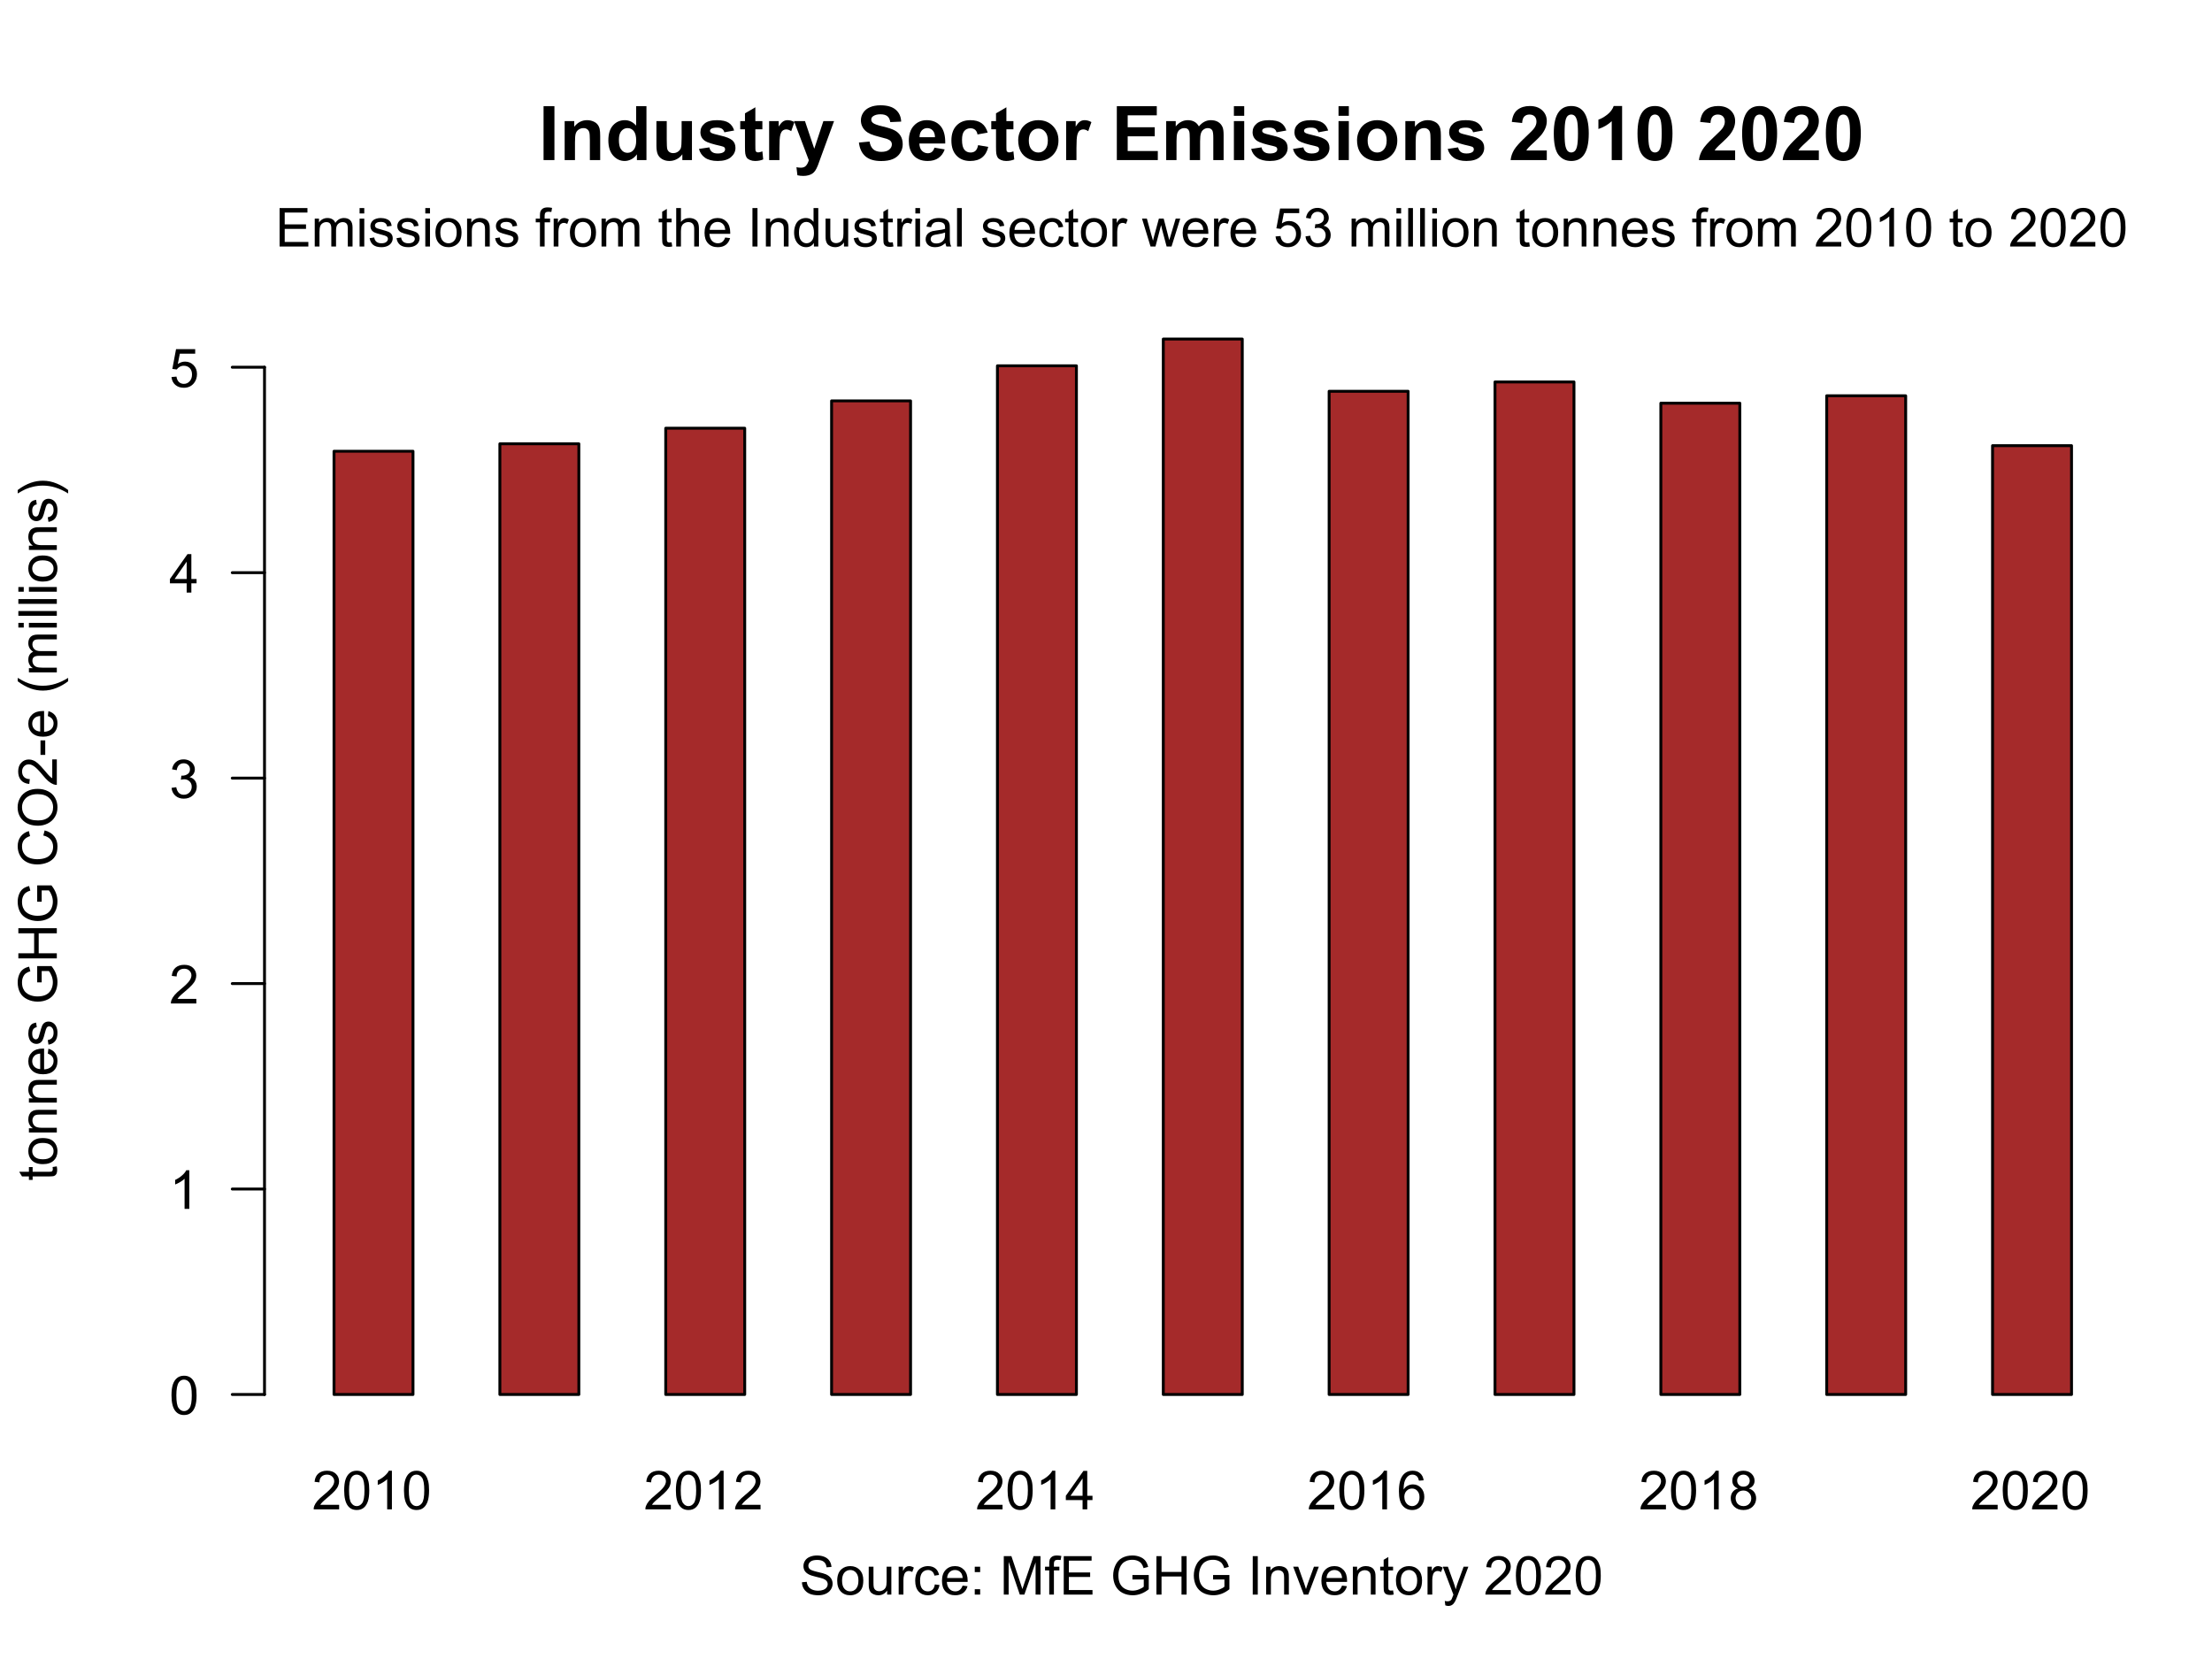<?xml version="1.0" encoding="UTF-8"?>
<svg xmlns="http://www.w3.org/2000/svg" xmlns:xlink="http://www.w3.org/1999/xlink" width="576pt" height="432pt" viewBox="0 0 576 432" version="1.1">
<defs>
<g>
<symbol overflow="visible" id="glyph0-0">
<path style="stroke:none;" d="M 1.75 0 L 1.75 -8.75 L 8.75 -8.75 L 8.75 0 Z M 1.969 -0.219 L 8.531 -0.219 L 8.531 -8.531 L 1.969 -8.531 Z M 1.969 -0.219 "/>
</symbol>
<symbol overflow="visible" id="glyph0-1">
<path style="stroke:none;" d="M 7.047 -1.188 L 7.047 0 L 0.422 0 C 0.41 -0.289 0.457 -0.578 0.562 -0.859 C 0.738 -1.305 1.008 -1.75 1.375 -2.188 C 1.75 -2.625 2.285 -3.129 2.984 -3.703 C 4.078 -4.598 4.812 -5.305 5.188 -5.828 C 5.57 -6.348 5.766 -6.844 5.766 -7.312 C 5.766 -7.801 5.586 -8.211 5.234 -8.547 C 4.891 -8.879 4.441 -9.047 3.891 -9.047 C 3.297 -9.047 2.816 -8.867 2.453 -8.516 C 2.098 -8.16 1.922 -7.664 1.922 -7.031 L 0.656 -7.172 C 0.738 -8.109 1.062 -8.82 1.625 -9.312 C 2.195 -9.812 2.957 -10.062 3.906 -10.062 C 4.875 -10.062 5.633 -9.797 6.188 -9.266 C 6.75 -8.734 7.031 -8.07 7.031 -7.281 C 7.031 -6.875 6.945 -6.477 6.781 -6.094 C 6.625 -5.707 6.352 -5.301 5.969 -4.875 C 5.594 -4.445 4.961 -3.859 4.078 -3.109 C 3.336 -2.492 2.863 -2.07 2.656 -1.844 C 2.445 -1.625 2.273 -1.406 2.141 -1.188 Z M 7.047 -1.188 "/>
</symbol>
<symbol overflow="visible" id="glyph0-2">
<path style="stroke:none;" d="M 0.578 -4.938 C 0.578 -6.125 0.695 -7.078 0.938 -7.797 C 1.188 -8.523 1.551 -9.082 2.031 -9.469 C 2.508 -9.863 3.113 -10.062 3.844 -10.062 C 4.383 -10.062 4.859 -9.953 5.266 -9.734 C 5.672 -9.516 6.004 -9.203 6.266 -8.797 C 6.535 -8.391 6.742 -7.895 6.891 -7.312 C 7.035 -6.727 7.109 -5.938 7.109 -4.938 C 7.109 -3.758 6.988 -2.812 6.75 -2.094 C 6.508 -1.375 6.148 -0.816 5.672 -0.422 C 5.191 -0.023 4.582 0.172 3.844 0.172 C 2.883 0.172 2.129 -0.176 1.578 -0.875 C 0.91 -1.707 0.578 -3.062 0.578 -4.938 Z M 1.844 -4.938 C 1.844 -3.289 2.035 -2.195 2.422 -1.656 C 2.805 -1.113 3.281 -0.844 3.844 -0.844 C 4.414 -0.844 4.895 -1.113 5.281 -1.656 C 5.664 -2.207 5.859 -3.301 5.859 -4.938 C 5.859 -6.594 5.664 -7.691 5.281 -8.234 C 4.895 -8.773 4.41 -9.047 3.828 -9.047 C 3.266 -9.047 2.816 -8.805 2.484 -8.328 C 2.055 -7.711 1.844 -6.582 1.844 -4.938 Z M 1.844 -4.938 "/>
</symbol>
<symbol overflow="visible" id="glyph0-3">
<path style="stroke:none;" d="M 5.219 0 L 3.984 0 L 3.984 -7.844 C 3.691 -7.562 3.301 -7.273 2.812 -6.984 C 2.332 -6.703 1.906 -6.492 1.531 -6.359 L 1.531 -7.547 C 2.219 -7.867 2.816 -8.258 3.328 -8.719 C 3.848 -9.176 4.211 -9.625 4.422 -10.062 L 5.219 -10.062 Z M 5.219 0 "/>
</symbol>
<symbol overflow="visible" id="glyph0-4">
<path style="stroke:none;" d="M 4.531 0 L 4.531 -2.406 L 0.172 -2.406 L 0.172 -3.531 L 4.75 -10.016 L 5.75 -10.016 L 5.75 -3.531 L 7.109 -3.531 L 7.109 -2.406 L 5.75 -2.406 L 5.75 0 Z M 4.531 -3.531 L 4.531 -8.047 L 1.391 -3.531 Z M 4.531 -3.531 "/>
</symbol>
<symbol overflow="visible" id="glyph0-5">
<path style="stroke:none;" d="M 6.969 -7.562 L 5.75 -7.469 C 5.633 -7.957 5.477 -8.312 5.281 -8.531 C 4.945 -8.875 4.535 -9.047 4.047 -9.047 C 3.648 -9.047 3.305 -8.938 3.016 -8.719 C 2.629 -8.438 2.32 -8.023 2.094 -7.484 C 1.875 -6.941 1.758 -6.172 1.75 -5.172 C 2.039 -5.617 2.398 -5.953 2.828 -6.172 C 3.266 -6.391 3.719 -6.5 4.188 -6.5 C 5.008 -6.5 5.707 -6.195 6.281 -5.594 C 6.852 -4.988 7.141 -4.207 7.141 -3.25 C 7.141 -2.625 7.004 -2.039 6.734 -1.5 C 6.461 -0.957 6.086 -0.539 5.609 -0.25 C 5.141 0.031 4.602 0.172 4 0.172 C 2.977 0.172 2.145 -0.203 1.5 -0.953 C 0.852 -1.711 0.531 -2.957 0.531 -4.688 C 0.531 -6.625 0.883 -8.035 1.594 -8.922 C 2.219 -9.68 3.062 -10.062 4.125 -10.062 C 4.914 -10.062 5.562 -9.836 6.062 -9.391 C 6.562 -8.953 6.863 -8.344 6.969 -7.562 Z M 1.938 -3.25 C 1.938 -2.82 2.023 -2.414 2.203 -2.031 C 2.391 -1.645 2.645 -1.348 2.969 -1.141 C 3.289 -0.941 3.629 -0.844 3.984 -0.844 C 4.504 -0.844 4.953 -1.051 5.328 -1.469 C 5.703 -1.883 5.891 -2.453 5.891 -3.172 C 5.891 -3.867 5.703 -4.414 5.328 -4.812 C 4.961 -5.219 4.5 -5.422 3.938 -5.422 C 3.383 -5.422 2.91 -5.219 2.516 -4.812 C 2.129 -4.414 1.938 -3.895 1.938 -3.25 Z M 1.938 -3.25 "/>
</symbol>
<symbol overflow="visible" id="glyph0-6">
<path style="stroke:none;" d="M 2.469 -5.438 C 1.957 -5.625 1.578 -5.891 1.328 -6.234 C 1.086 -6.578 0.969 -6.992 0.969 -7.484 C 0.969 -8.211 1.227 -8.82 1.75 -9.312 C 2.281 -9.812 2.977 -10.062 3.844 -10.062 C 4.719 -10.062 5.422 -9.805 5.953 -9.297 C 6.492 -8.785 6.766 -8.164 6.766 -7.438 C 6.766 -6.977 6.641 -6.578 6.391 -6.234 C 6.148 -5.891 5.781 -5.625 5.281 -5.438 C 5.895 -5.238 6.363 -4.914 6.688 -4.469 C 7.008 -4.02 7.172 -3.484 7.172 -2.859 C 7.172 -2.004 6.867 -1.285 6.266 -0.703 C 5.66 -0.117 4.863 0.172 3.875 0.172 C 2.883 0.172 2.082 -0.117 1.469 -0.703 C 0.863 -1.297 0.562 -2.031 0.562 -2.906 C 0.562 -3.551 0.727 -4.094 1.062 -4.531 C 1.395 -4.977 1.863 -5.281 2.469 -5.438 Z M 2.234 -7.516 C 2.234 -7.047 2.383 -6.66 2.688 -6.359 C 2.988 -6.055 3.383 -5.906 3.875 -5.906 C 4.352 -5.906 4.742 -6.051 5.047 -6.344 C 5.348 -6.645 5.5 -7.016 5.5 -7.453 C 5.5 -7.898 5.344 -8.273 5.031 -8.578 C 4.719 -8.891 4.328 -9.047 3.859 -9.047 C 3.391 -9.047 3 -8.895 2.688 -8.594 C 2.383 -8.301 2.234 -7.941 2.234 -7.516 Z M 1.828 -2.891 C 1.828 -2.535 1.91 -2.191 2.078 -1.859 C 2.242 -1.535 2.488 -1.285 2.812 -1.109 C 3.145 -0.93 3.504 -0.844 3.891 -0.844 C 4.473 -0.844 4.953 -1.031 5.328 -1.406 C 5.711 -1.781 5.906 -2.258 5.906 -2.844 C 5.906 -3.438 5.707 -3.926 5.312 -4.312 C 4.926 -4.707 4.438 -4.906 3.844 -4.906 C 3.258 -4.906 2.773 -4.711 2.391 -4.328 C 2.016 -3.941 1.828 -3.461 1.828 -2.891 Z M 1.828 -2.891 "/>
</symbol>
<symbol overflow="visible" id="glyph0-7">
<path style="stroke:none;" d="M 0.594 -2.641 L 1.812 -2.812 C 1.957 -2.113 2.195 -1.609 2.531 -1.297 C 2.875 -0.992 3.289 -0.844 3.781 -0.844 C 4.363 -0.844 4.852 -1.039 5.25 -1.438 C 5.645 -1.844 5.844 -2.344 5.844 -2.938 C 5.844 -3.5 5.656 -3.961 5.281 -4.328 C 4.914 -4.691 4.453 -4.875 3.891 -4.875 C 3.648 -4.875 3.359 -4.832 3.016 -4.75 L 3.156 -5.828 C 3.238 -5.816 3.301 -5.812 3.344 -5.812 C 3.875 -5.812 4.348 -5.945 4.766 -6.219 C 5.18 -6.488 5.391 -6.91 5.391 -7.484 C 5.391 -7.93 5.238 -8.301 4.938 -8.594 C 4.633 -8.895 4.238 -9.047 3.75 -9.047 C 3.27 -9.047 2.867 -8.895 2.547 -8.594 C 2.234 -8.301 2.031 -7.852 1.938 -7.25 L 0.719 -7.469 C 0.863 -8.289 1.203 -8.926 1.734 -9.375 C 2.266 -9.832 2.926 -10.062 3.719 -10.062 C 4.27 -10.062 4.773 -9.941 5.234 -9.703 C 5.691 -9.473 6.039 -9.156 6.281 -8.75 C 6.531 -8.344 6.656 -7.91 6.656 -7.453 C 6.656 -7.023 6.539 -6.633 6.312 -6.281 C 6.082 -5.926 5.738 -5.641 5.281 -5.422 C 5.875 -5.285 6.332 -5.004 6.656 -4.578 C 6.988 -4.148 7.156 -3.609 7.156 -2.953 C 7.156 -2.078 6.832 -1.336 6.188 -0.734 C 5.551 -0.129 4.75 0.172 3.781 0.172 C 2.895 0.172 2.16 -0.086 1.578 -0.609 C 1.004 -1.129 0.676 -1.805 0.594 -2.641 Z M 0.594 -2.641 "/>
</symbol>
<symbol overflow="visible" id="glyph0-8">
<path style="stroke:none;" d="M 0.578 -2.625 L 1.875 -2.734 C 1.969 -2.109 2.188 -1.633 2.531 -1.312 C 2.883 -1 3.305 -0.844 3.797 -0.844 C 4.391 -0.844 4.891 -1.066 5.297 -1.516 C 5.711 -1.961 5.922 -2.551 5.922 -3.281 C 5.922 -3.988 5.723 -4.547 5.328 -4.953 C 4.93 -5.359 4.414 -5.562 3.781 -5.562 C 3.383 -5.562 3.023 -5.469 2.703 -5.281 C 2.391 -5.102 2.141 -4.875 1.953 -4.594 L 0.797 -4.734 L 1.766 -9.891 L 6.75 -9.891 L 6.75 -8.703 L 2.75 -8.703 L 2.219 -6.016 C 2.82 -6.43 3.453 -6.641 4.109 -6.641 C 4.984 -6.641 5.719 -6.336 6.312 -5.734 C 6.914 -5.129 7.219 -4.348 7.219 -3.391 C 7.219 -2.484 6.957 -1.703 6.438 -1.047 C 5.789 -0.234 4.91 0.172 3.797 0.172 C 2.891 0.172 2.145 -0.082 1.562 -0.594 C 0.988 -1.102 0.66 -1.781 0.578 -2.625 Z M 0.578 -2.625 "/>
</symbol>
<symbol overflow="visible" id="glyph0-9">
<path style="stroke:none;" d="M 0.625 -3.219 L 1.875 -3.328 C 1.938 -2.828 2.078 -2.414 2.297 -2.094 C 2.516 -1.77 2.848 -1.508 3.297 -1.312 C 3.754 -1.113 4.27 -1.016 4.844 -1.016 C 5.344 -1.016 5.785 -1.086 6.172 -1.234 C 6.566 -1.391 6.859 -1.598 7.047 -1.859 C 7.234 -2.117 7.328 -2.406 7.328 -2.719 C 7.328 -3.031 7.234 -3.301 7.047 -3.531 C 6.867 -3.77 6.57 -3.973 6.156 -4.141 C 5.883 -4.242 5.285 -4.406 4.359 -4.625 C 3.441 -4.844 2.801 -5.051 2.438 -5.25 C 1.957 -5.5 1.598 -5.805 1.359 -6.172 C 1.129 -6.547 1.016 -6.969 1.016 -7.438 C 1.016 -7.938 1.156 -8.406 1.438 -8.844 C 1.727 -9.289 2.148 -9.625 2.703 -9.844 C 3.254 -10.07 3.867 -10.188 4.547 -10.188 C 5.285 -10.188 5.938 -10.066 6.5 -9.828 C 7.07 -9.586 7.508 -9.234 7.812 -8.766 C 8.113 -8.305 8.281 -7.785 8.312 -7.203 L 7.031 -7.109 C 6.969 -7.734 6.738 -8.207 6.344 -8.531 C 5.945 -8.863 5.363 -9.031 4.594 -9.031 C 3.789 -9.031 3.207 -8.879 2.844 -8.578 C 2.477 -8.285 2.297 -7.93 2.297 -7.516 C 2.297 -7.16 2.426 -6.863 2.688 -6.625 C 2.938 -6.395 3.598 -6.156 4.672 -5.906 C 5.754 -5.664 6.492 -5.457 6.891 -5.281 C 7.473 -5.008 7.906 -4.664 8.188 -4.25 C 8.469 -3.844 8.609 -3.367 8.609 -2.828 C 8.609 -2.297 8.453 -1.789 8.141 -1.312 C 7.836 -0.844 7.398 -0.477 6.828 -0.219 C 6.254 0.039 5.613 0.172 4.906 0.172 C 4 0.172 3.238 0.039 2.625 -0.219 C 2.008 -0.488 1.523 -0.891 1.172 -1.422 C 0.828 -1.953 0.645 -2.551 0.625 -3.219 Z M 0.625 -3.219 "/>
</symbol>
<symbol overflow="visible" id="glyph0-10">
<path style="stroke:none;" d="M 0.469 -3.625 C 0.469 -4.969 0.844 -5.969 1.594 -6.625 C 2.207 -7.156 2.969 -7.422 3.875 -7.422 C 4.863 -7.422 5.676 -7.094 6.312 -6.438 C 6.945 -5.789 7.266 -4.891 7.266 -3.734 C 7.266 -2.797 7.125 -2.055 6.844 -1.516 C 6.562 -0.984 6.148 -0.566 5.609 -0.266 C 5.078 0.023 4.5 0.172 3.875 0.172 C 2.852 0.172 2.031 -0.156 1.406 -0.812 C 0.781 -1.469 0.469 -2.406 0.469 -3.625 Z M 1.734 -3.625 C 1.734 -2.695 1.938 -2 2.344 -1.531 C 2.75 -1.07 3.258 -0.844 3.875 -0.844 C 4.477 -0.844 4.984 -1.078 5.391 -1.547 C 5.797 -2.016 6 -2.723 6 -3.672 C 6 -4.566 5.797 -5.242 5.391 -5.703 C 4.984 -6.172 4.477 -6.406 3.875 -6.406 C 3.258 -6.406 2.75 -6.176 2.344 -5.719 C 1.938 -5.258 1.734 -4.562 1.734 -3.625 Z M 1.734 -3.625 "/>
</symbol>
<symbol overflow="visible" id="glyph0-11">
<path style="stroke:none;" d="M 5.688 0 L 5.688 -1.062 C 5.113 -0.238 4.344 0.172 3.375 0.172 C 2.945 0.172 2.547 0.086 2.172 -0.078 C 1.805 -0.242 1.531 -0.453 1.344 -0.703 C 1.164 -0.953 1.039 -1.254 0.969 -1.609 C 0.914 -1.848 0.891 -2.234 0.891 -2.766 L 0.891 -7.266 L 2.125 -7.266 L 2.125 -3.234 C 2.125 -2.586 2.148 -2.156 2.203 -1.938 C 2.273 -1.613 2.438 -1.359 2.688 -1.172 C 2.938 -0.984 3.25 -0.891 3.625 -0.891 C 3.988 -0.891 4.332 -0.984 4.656 -1.172 C 4.977 -1.367 5.207 -1.629 5.344 -1.953 C 5.477 -2.273 5.547 -2.75 5.547 -3.375 L 5.547 -7.266 L 6.781 -7.266 L 6.781 0 Z M 5.688 0 "/>
</symbol>
<symbol overflow="visible" id="glyph0-12">
<path style="stroke:none;" d="M 0.906 0 L 0.906 -7.266 L 2.016 -7.266 L 2.016 -6.156 C 2.297 -6.676 2.555 -7.016 2.797 -7.172 C 3.035 -7.336 3.301 -7.422 3.594 -7.422 C 4.008 -7.422 4.43 -7.289 4.859 -7.031 L 4.438 -5.891 C 4.133 -6.066 3.832 -6.156 3.531 -6.156 C 3.258 -6.156 3.016 -6.07 2.797 -5.906 C 2.586 -5.75 2.438 -5.523 2.344 -5.234 C 2.207 -4.797 2.141 -4.316 2.141 -3.797 L 2.141 0 Z M 0.906 0 "/>
</symbol>
<symbol overflow="visible" id="glyph0-13">
<path style="stroke:none;" d="M 5.656 -2.656 L 6.875 -2.5 C 6.738 -1.664 6.395 -1.008 5.844 -0.531 C 5.301 -0.062 4.633 0.172 3.844 0.172 C 2.852 0.172 2.055 -0.148 1.453 -0.797 C 0.848 -1.453 0.547 -2.391 0.547 -3.609 C 0.547 -4.391 0.676 -5.07 0.938 -5.656 C 1.195 -6.25 1.594 -6.691 2.125 -6.984 C 2.656 -7.273 3.234 -7.422 3.859 -7.422 C 4.641 -7.422 5.281 -7.223 5.781 -6.828 C 6.289 -6.43 6.613 -5.863 6.75 -5.125 L 5.562 -4.938 C 5.445 -5.426 5.242 -5.789 4.953 -6.031 C 4.66 -6.281 4.312 -6.406 3.906 -6.406 C 3.281 -6.406 2.773 -6.18 2.391 -5.734 C 2.004 -5.297 1.812 -4.598 1.812 -3.641 C 1.812 -2.66 2 -1.945 2.375 -1.5 C 2.75 -1.062 3.234 -0.844 3.828 -0.844 C 4.316 -0.844 4.723 -0.988 5.047 -1.281 C 5.367 -1.582 5.57 -2.039 5.656 -2.656 Z M 5.656 -2.656 "/>
</symbol>
<symbol overflow="visible" id="glyph0-14">
<path style="stroke:none;" d="M 5.891 -2.344 L 7.172 -2.188 C 6.961 -1.438 6.586 -0.852 6.047 -0.438 C 5.504 -0.031 4.812 0.172 3.969 0.172 C 2.906 0.172 2.062 -0.156 1.438 -0.812 C 0.82 -1.469 0.516 -2.383 0.516 -3.562 C 0.516 -4.789 0.828 -5.738 1.453 -6.406 C 2.086 -7.082 2.906 -7.422 3.906 -7.422 C 4.875 -7.422 5.664 -7.086 6.281 -6.422 C 6.895 -5.766 7.203 -4.836 7.203 -3.641 C 7.203 -3.566 7.203 -3.457 7.203 -3.312 L 1.781 -3.312 C 1.832 -2.52 2.055 -1.91 2.453 -1.484 C 2.859 -1.055 3.367 -0.844 3.984 -0.844 C 4.43 -0.844 4.812 -0.961 5.125 -1.203 C 5.445 -1.441 5.703 -1.82 5.891 -2.344 Z M 1.859 -4.328 L 5.906 -4.328 C 5.852 -4.941 5.695 -5.398 5.438 -5.703 C 5.051 -6.172 4.547 -6.406 3.922 -6.406 C 3.348 -6.406 2.867 -6.219 2.484 -5.844 C 2.109 -5.469 1.898 -4.961 1.859 -4.328 Z M 1.859 -4.328 "/>
</symbol>
<symbol overflow="visible" id="glyph0-15">
<path style="stroke:none;" d="M 1.266 -5.859 L 1.266 -7.266 L 2.672 -7.266 L 2.672 -5.859 Z M 1.266 0 L 1.266 -1.406 L 2.672 -1.406 L 2.672 0 Z M 1.266 0 "/>
</symbol>
<symbol overflow="visible" id="glyph0-16">
<path style="stroke:none;" d=""/>
</symbol>
<symbol overflow="visible" id="glyph0-17">
<path style="stroke:none;" d="M 1.047 0 L 1.047 -10.016 L 3.031 -10.016 L 5.406 -2.922 C 5.625 -2.266 5.785 -1.77 5.891 -1.438 C 6.004 -1.801 6.18 -2.336 6.422 -3.047 L 8.812 -10.016 L 10.609 -10.016 L 10.609 0 L 9.328 0 L 9.328 -8.391 L 6.406 0 L 5.219 0 L 2.312 -8.531 L 2.312 0 Z M 1.047 0 "/>
</symbol>
<symbol overflow="visible" id="glyph0-18">
<path style="stroke:none;" d="M 1.219 0 L 1.219 -6.297 L 0.125 -6.297 L 0.125 -7.266 L 1.219 -7.266 L 1.219 -8.031 C 1.219 -8.52 1.258 -8.883 1.344 -9.125 C 1.469 -9.438 1.676 -9.691 1.969 -9.891 C 2.27 -10.086 2.691 -10.188 3.234 -10.188 C 3.578 -10.188 3.957 -10.145 4.375 -10.062 L 4.188 -9 C 3.938 -9.039 3.695 -9.062 3.469 -9.062 C 3.094 -9.062 2.828 -8.984 2.672 -8.828 C 2.516 -8.672 2.438 -8.375 2.438 -7.938 L 2.438 -7.266 L 3.859 -7.266 L 3.859 -6.297 L 2.438 -6.297 L 2.438 0 Z M 1.219 0 "/>
</symbol>
<symbol overflow="visible" id="glyph0-19">
<path style="stroke:none;" d="M 1.109 0 L 1.109 -10.016 L 8.359 -10.016 L 8.359 -8.844 L 2.438 -8.844 L 2.438 -5.766 L 7.984 -5.766 L 7.984 -4.594 L 2.438 -4.594 L 2.438 -1.188 L 8.594 -1.188 L 8.594 0 Z M 1.109 0 "/>
</symbol>
<symbol overflow="visible" id="glyph0-20">
<path style="stroke:none;" d="M 5.766 -3.938 L 5.766 -5.109 L 10.016 -5.109 L 10.016 -1.391 C 9.359 -0.867 8.68 -0.477 7.984 -0.219 C 7.297 0.039 6.586 0.172 5.859 0.172 C 4.879 0.172 3.984 -0.035 3.172 -0.453 C 2.367 -0.879 1.766 -1.488 1.359 -2.281 C 0.953 -3.082 0.75 -3.977 0.75 -4.969 C 0.75 -5.938 0.953 -6.844 1.359 -7.688 C 1.766 -8.539 2.348 -9.172 3.109 -9.578 C 3.879 -9.984 4.766 -10.188 5.766 -10.188 C 6.484 -10.188 7.133 -10.066 7.719 -9.828 C 8.312 -9.598 8.773 -9.273 9.109 -8.859 C 9.441 -8.441 9.691 -7.895 9.859 -7.219 L 8.672 -6.891 C 8.516 -7.398 8.32 -7.801 8.094 -8.094 C 7.875 -8.383 7.555 -8.617 7.141 -8.797 C 6.734 -8.973 6.273 -9.062 5.766 -9.062 C 5.16 -9.062 4.633 -8.969 4.188 -8.781 C 3.75 -8.594 3.395 -8.348 3.125 -8.047 C 2.852 -7.754 2.645 -7.426 2.5 -7.062 C 2.238 -6.438 2.109 -5.766 2.109 -5.047 C 2.109 -4.148 2.258 -3.398 2.562 -2.797 C 2.875 -2.203 3.32 -1.758 3.906 -1.469 C 4.5 -1.176 5.129 -1.031 5.797 -1.031 C 6.367 -1.031 6.926 -1.141 7.469 -1.359 C 8.02 -1.578 8.438 -1.812 8.719 -2.062 L 8.719 -3.938 Z M 5.766 -3.938 "/>
</symbol>
<symbol overflow="visible" id="glyph0-21">
<path style="stroke:none;" d="M 1.125 0 L 1.125 -10.016 L 2.453 -10.016 L 2.453 -5.906 L 7.656 -5.906 L 7.656 -10.016 L 8.984 -10.016 L 8.984 0 L 7.656 0 L 7.656 -4.719 L 2.453 -4.719 L 2.453 0 Z M 1.125 0 "/>
</symbol>
<symbol overflow="visible" id="glyph0-22">
<path style="stroke:none;" d="M 1.312 0 L 1.312 -10.016 L 2.625 -10.016 L 2.625 0 Z M 1.312 0 "/>
</symbol>
<symbol overflow="visible" id="glyph0-23">
<path style="stroke:none;" d="M 0.922 0 L 0.922 -7.266 L 2.031 -7.266 L 2.031 -6.234 C 2.562 -7.023 3.332 -7.422 4.344 -7.422 C 4.781 -7.422 5.18 -7.344 5.547 -7.188 C 5.91 -7.031 6.18 -6.82 6.359 -6.562 C 6.547 -6.312 6.676 -6.008 6.75 -5.656 C 6.801 -5.426 6.828 -5.031 6.828 -4.469 L 6.828 0 L 5.594 0 L 5.594 -4.422 C 5.594 -4.922 5.547 -5.289 5.453 -5.531 C 5.359 -5.781 5.188 -5.977 4.938 -6.125 C 4.695 -6.281 4.41 -6.359 4.078 -6.359 C 3.555 -6.359 3.102 -6.191 2.719 -5.859 C 2.344 -5.523 2.156 -4.895 2.156 -3.969 L 2.156 0 Z M 0.922 0 "/>
</symbol>
<symbol overflow="visible" id="glyph0-24">
<path style="stroke:none;" d="M 2.938 0 L 0.172 -7.266 L 1.484 -7.266 L 3.031 -2.906 C 3.195 -2.438 3.352 -1.953 3.5 -1.453 C 3.613 -1.836 3.766 -2.297 3.953 -2.828 L 5.578 -7.266 L 6.844 -7.266 L 4.094 0 Z M 2.938 0 "/>
</symbol>
<symbol overflow="visible" id="glyph0-25">
<path style="stroke:none;" d="M 3.609 -1.094 L 3.781 -0.016 C 3.438 0.055 3.129 0.094 2.859 0.094 C 2.41 0.094 2.062 0.023 1.812 -0.109 C 1.57 -0.254 1.398 -0.441 1.297 -0.672 C 1.203 -0.898 1.156 -1.383 1.156 -2.125 L 1.156 -6.297 L 0.25 -6.297 L 0.25 -7.266 L 1.156 -7.266 L 1.156 -9.062 L 2.375 -9.797 L 2.375 -7.266 L 3.609 -7.266 L 3.609 -6.297 L 2.375 -6.297 L 2.375 -2.062 C 2.375 -1.707 2.395 -1.477 2.438 -1.375 C 2.477 -1.281 2.547 -1.203 2.641 -1.141 C 2.742 -1.078 2.883 -1.047 3.062 -1.047 C 3.207 -1.047 3.391 -1.062 3.609 -1.094 Z M 3.609 -1.094 "/>
</symbol>
<symbol overflow="visible" id="glyph0-26">
<path style="stroke:none;" d="M 0.875 2.797 L 0.734 1.641 C 1.004 1.711 1.238 1.75 1.438 1.75 C 1.707 1.75 1.926 1.703 2.094 1.609 C 2.258 1.523 2.395 1.398 2.5 1.234 C 2.57 1.109 2.695 0.801 2.875 0.312 C 2.895 0.25 2.93 0.148 2.984 0.016 L 0.219 -7.266 L 1.547 -7.266 L 3.062 -3.062 C 3.258 -2.52 3.438 -1.957 3.594 -1.375 C 3.727 -1.938 3.895 -2.488 4.094 -3.031 L 5.641 -7.266 L 6.875 -7.266 L 4.109 0.125 C 3.816 0.914 3.586 1.461 3.422 1.766 C 3.203 2.172 2.953 2.469 2.672 2.656 C 2.391 2.852 2.051 2.953 1.656 2.953 C 1.426 2.953 1.164 2.898 0.875 2.797 Z M 0.875 2.797 "/>
</symbol>
<symbol overflow="visible" id="glyph0-27">
<path style="stroke:none;" d="M 0.922 0 L 0.922 -7.266 L 2.031 -7.266 L 2.031 -6.234 C 2.25 -6.598 2.547 -6.883 2.922 -7.094 C 3.305 -7.312 3.738 -7.422 4.219 -7.422 C 4.758 -7.422 5.203 -7.305 5.547 -7.078 C 5.891 -6.859 6.133 -6.551 6.281 -6.156 C 6.852 -7 7.598 -7.422 8.516 -7.422 C 9.234 -7.422 9.785 -7.223 10.172 -6.828 C 10.566 -6.43 10.766 -5.816 10.766 -4.984 L 10.766 0 L 9.531 0 L 9.531 -4.578 C 9.531 -5.066 9.488 -5.422 9.406 -5.641 C 9.332 -5.859 9.191 -6.031 8.984 -6.156 C 8.773 -6.289 8.531 -6.359 8.25 -6.359 C 7.738 -6.359 7.312 -6.188 6.969 -5.844 C 6.633 -5.508 6.469 -4.969 6.469 -4.219 L 6.469 0 L 5.234 0 L 5.234 -4.719 C 5.234 -5.258 5.133 -5.664 4.938 -5.938 C 4.738 -6.219 4.41 -6.359 3.953 -6.359 C 3.609 -6.359 3.285 -6.266 2.984 -6.078 C 2.691 -5.898 2.477 -5.633 2.344 -5.281 C 2.219 -4.938 2.156 -4.43 2.156 -3.766 L 2.156 0 Z M 0.922 0 "/>
</symbol>
<symbol overflow="visible" id="glyph0-28">
<path style="stroke:none;" d="M 0.938 -8.609 L 0.938 -10.016 L 2.156 -10.016 L 2.156 -8.609 Z M 0.938 0 L 0.938 -7.266 L 2.156 -7.266 L 2.156 0 Z M 0.938 0 "/>
</symbol>
<symbol overflow="visible" id="glyph0-29">
<path style="stroke:none;" d="M 0.438 -2.172 L 1.641 -2.359 C 1.711 -1.867 1.906 -1.492 2.219 -1.234 C 2.531 -0.973 2.969 -0.844 3.531 -0.844 C 4.094 -0.844 4.508 -0.957 4.781 -1.188 C 5.062 -1.414 5.203 -1.688 5.203 -2 C 5.203 -2.281 5.078 -2.5 4.828 -2.656 C 4.66 -2.77 4.242 -2.91 3.578 -3.078 C 2.672 -3.305 2.039 -3.504 1.688 -3.672 C 1.344 -3.836 1.082 -4.066 0.906 -4.359 C 0.727 -4.648 0.641 -4.973 0.641 -5.328 C 0.641 -5.648 0.711 -5.945 0.859 -6.219 C 1.004 -6.5 1.207 -6.734 1.469 -6.922 C 1.656 -7.055 1.91 -7.172 2.234 -7.266 C 2.566 -7.367 2.926 -7.422 3.312 -7.422 C 3.875 -7.422 4.367 -7.336 4.797 -7.172 C 5.234 -7.016 5.555 -6.797 5.766 -6.516 C 5.973 -6.234 6.113 -5.859 6.188 -5.391 L 4.984 -5.219 C 4.93 -5.594 4.77 -5.883 4.5 -6.094 C 4.238 -6.301 3.867 -6.406 3.391 -6.406 C 2.828 -6.406 2.426 -6.312 2.188 -6.125 C 1.945 -5.945 1.828 -5.727 1.828 -5.469 C 1.828 -5.312 1.875 -5.172 1.969 -5.047 C 2.07 -4.91 2.234 -4.801 2.453 -4.719 C 2.566 -4.676 2.926 -4.57 3.531 -4.406 C 4.406 -4.164 5.016 -3.973 5.359 -3.828 C 5.703 -3.68 5.969 -3.469 6.156 -3.188 C 6.352 -2.906 6.453 -2.555 6.453 -2.141 C 6.453 -1.723 6.332 -1.332 6.094 -0.969 C 5.863 -0.613 5.52 -0.332 5.062 -0.125 C 4.613 0.07 4.102 0.172 3.531 0.172 C 2.594 0.172 1.875 -0.023 1.375 -0.422 C 0.883 -0.816 0.57 -1.398 0.438 -2.172 Z M 0.438 -2.172 "/>
</symbol>
<symbol overflow="visible" id="glyph0-30">
<path style="stroke:none;" d="M 0.922 0 L 0.922 -10.016 L 2.156 -10.016 L 2.156 -6.422 C 2.727 -7.086 3.453 -7.422 4.328 -7.422 C 4.867 -7.422 5.336 -7.312 5.734 -7.094 C 6.129 -6.883 6.41 -6.594 6.578 -6.219 C 6.754 -5.852 6.844 -5.312 6.844 -4.594 L 6.844 0 L 5.609 0 L 5.609 -4.594 C 5.609 -5.219 5.473 -5.664 5.203 -5.938 C 4.941 -6.219 4.566 -6.359 4.078 -6.359 C 3.711 -6.359 3.367 -6.266 3.047 -6.078 C 2.723 -5.891 2.492 -5.633 2.359 -5.312 C 2.223 -4.988 2.156 -4.539 2.156 -3.969 L 2.156 0 Z M 0.922 0 "/>
</symbol>
<symbol overflow="visible" id="glyph0-31">
<path style="stroke:none;" d="M 5.641 0 L 5.641 -0.922 C 5.172 -0.191 4.492 0.172 3.609 0.172 C 3.023 0.172 2.488 0.008 2 -0.312 C 1.52 -0.633 1.145 -1.082 0.875 -1.656 C 0.613 -2.227 0.484 -2.883 0.484 -3.625 C 0.484 -4.344 0.602 -5 0.844 -5.594 C 1.082 -6.188 1.441 -6.641 1.922 -6.953 C 2.41 -7.266 2.953 -7.422 3.547 -7.422 C 3.984 -7.422 4.375 -7.328 4.719 -7.141 C 5.062 -6.961 5.336 -6.723 5.547 -6.422 L 5.547 -10.016 L 6.781 -10.016 L 6.781 0 Z M 1.75 -3.625 C 1.75 -2.695 1.941 -2 2.328 -1.531 C 2.723 -1.07 3.188 -0.844 3.719 -0.844 C 4.258 -0.844 4.719 -1.062 5.094 -1.5 C 5.469 -1.945 5.656 -2.617 5.656 -3.516 C 5.656 -4.516 5.461 -5.242 5.078 -5.703 C 4.691 -6.172 4.223 -6.406 3.672 -6.406 C 3.117 -6.406 2.66 -6.18 2.297 -5.734 C 1.93 -5.285 1.75 -4.582 1.75 -3.625 Z M 1.75 -3.625 "/>
</symbol>
<symbol overflow="visible" id="glyph0-32">
<path style="stroke:none;" d="M 5.656 -0.891 C 5.207 -0.504 4.77 -0.227 4.344 -0.062 C 3.926 0.094 3.473 0.172 2.984 0.172 C 2.191 0.172 1.578 -0.02 1.141 -0.406 C 0.711 -0.801 0.5 -1.305 0.5 -1.922 C 0.5 -2.273 0.578 -2.598 0.734 -2.891 C 0.898 -3.18 1.113 -3.414 1.375 -3.594 C 1.645 -3.77 1.941 -3.906 2.266 -4 C 2.504 -4.062 2.867 -4.125 3.359 -4.188 C 4.359 -4.301 5.094 -4.441 5.562 -4.609 C 5.562 -4.773 5.562 -4.879 5.562 -4.922 C 5.562 -5.43 5.445 -5.785 5.219 -5.984 C 4.906 -6.266 4.438 -6.406 3.812 -6.406 C 3.238 -6.406 2.812 -6.301 2.531 -6.094 C 2.258 -5.895 2.055 -5.539 1.922 -5.031 L 0.719 -5.188 C 0.82 -5.707 1 -6.125 1.25 -6.438 C 1.508 -6.75 1.875 -6.988 2.344 -7.156 C 2.82 -7.332 3.375 -7.422 4 -7.422 C 4.613 -7.422 5.113 -7.348 5.5 -7.203 C 5.883 -7.055 6.164 -6.875 6.344 -6.656 C 6.531 -6.438 6.66 -6.156 6.734 -5.812 C 6.773 -5.602 6.797 -5.227 6.797 -4.688 L 6.797 -3.047 C 6.797 -1.898 6.82 -1.176 6.875 -0.875 C 6.926 -0.57 7.031 -0.281 7.188 0 L 5.906 0 C 5.781 -0.258 5.695 -0.555 5.656 -0.891 Z M 5.562 -3.641 C 5.113 -3.461 4.441 -3.305 3.547 -3.172 C 3.047 -3.098 2.688 -3.016 2.469 -2.922 C 2.258 -2.836 2.098 -2.707 1.984 -2.531 C 1.867 -2.352 1.812 -2.16 1.812 -1.953 C 1.812 -1.617 1.938 -1.344 2.188 -1.125 C 2.438 -0.906 2.801 -0.797 3.281 -0.797 C 3.758 -0.797 4.18 -0.898 4.547 -1.109 C 4.91 -1.316 5.18 -1.602 5.359 -1.969 C 5.492 -2.238 5.562 -2.645 5.562 -3.188 Z M 5.562 -3.641 "/>
</symbol>
<symbol overflow="visible" id="glyph0-33">
<path style="stroke:none;" d="M 0.891 0 L 0.891 -10.016 L 2.125 -10.016 L 2.125 0 Z M 0.891 0 "/>
</symbol>
<symbol overflow="visible" id="glyph0-34">
<path style="stroke:none;" d="M 2.266 0 L 0.047 -7.266 L 1.312 -7.266 L 2.469 -3.062 L 2.906 -1.516 C 2.914 -1.586 3.039 -2.086 3.281 -3.016 L 4.438 -7.266 L 5.688 -7.266 L 6.781 -3.047 L 7.141 -1.656 L 7.562 -3.062 L 8.812 -7.266 L 10 -7.266 L 7.734 0 L 6.453 0 L 5.297 -4.344 L 5.016 -5.578 L 3.547 0 Z M 2.266 0 "/>
</symbol>
<symbol overflow="visible" id="glyph1-0">
<path style="stroke:none;" d="M 2.453 0 L 2.453 -12.25 L 12.25 -12.25 L 12.25 0 Z M 2.75 -0.312 L 11.938 -0.312 L 11.938 -11.938 L 2.75 -11.938 Z M 2.75 -0.312 "/>
</symbol>
<symbol overflow="visible" id="glyph1-1">
<path style="stroke:none;" d="M 1.344 0 L 1.344 -14.031 L 4.172 -14.031 L 4.172 0 Z M 1.344 0 "/>
</symbol>
<symbol overflow="visible" id="glyph1-2">
<path style="stroke:none;" d="M 10.641 0 L 7.953 0 L 7.953 -5.188 C 7.953 -6.281 7.895 -6.988 7.781 -7.312 C 7.664 -7.633 7.477 -7.883 7.219 -8.062 C 6.969 -8.238 6.66 -8.328 6.297 -8.328 C 5.828 -8.328 5.406 -8.195 5.031 -7.938 C 4.664 -7.688 4.414 -7.352 4.281 -6.938 C 4.145 -6.52 4.078 -5.742 4.078 -4.609 L 4.078 0 L 1.391 0 L 1.391 -10.156 L 3.891 -10.156 L 3.891 -8.672 C 4.773 -9.816 5.891 -10.391 7.234 -10.391 C 7.828 -10.391 8.367 -10.281 8.859 -10.062 C 9.348 -9.852 9.719 -9.582 9.969 -9.25 C 10.227 -8.914 10.406 -8.535 10.5 -8.109 C 10.594 -7.691 10.641 -7.094 10.641 -6.312 Z M 10.641 0 "/>
</symbol>
<symbol overflow="visible" id="glyph1-3">
<path style="stroke:none;" d="M 10.719 0 L 8.234 0 L 8.234 -1.5 C 7.816 -0.914 7.32 -0.477 6.75 -0.188 C 6.188 0.094 5.617 0.234 5.047 0.234 C 3.879 0.234 2.879 -0.234 2.047 -1.172 C 1.211 -2.117 0.797 -3.438 0.797 -5.125 C 0.797 -6.844 1.203 -8.148 2.016 -9.047 C 2.828 -9.941 3.852 -10.391 5.094 -10.391 C 6.227 -10.391 7.207 -9.914 8.031 -8.969 L 8.031 -14.031 L 10.719 -14.031 Z M 3.547 -5.297 C 3.547 -4.211 3.695 -3.43 4 -2.953 C 4.438 -2.242 5.039 -1.891 5.812 -1.891 C 6.438 -1.891 6.961 -2.148 7.391 -2.672 C 7.828 -3.203 8.047 -3.992 8.047 -5.047 C 8.047 -6.211 7.832 -7.051 7.406 -7.562 C 6.988 -8.07 6.453 -8.328 5.797 -8.328 C 5.16 -8.328 4.625 -8.07 4.188 -7.562 C 3.758 -7.062 3.547 -6.305 3.547 -5.297 Z M 3.547 -5.297 "/>
</symbol>
<symbol overflow="visible" id="glyph1-4">
<path style="stroke:none;" d="M 8.094 0 L 8.094 -1.516 C 7.719 -0.973 7.227 -0.547 6.625 -0.234 C 6.031 0.078 5.395 0.234 4.719 0.234 C 4.039 0.234 3.43 0.082 2.891 -0.219 C 2.348 -0.52 1.953 -0.941 1.703 -1.484 C 1.461 -2.023 1.344 -2.773 1.344 -3.734 L 1.344 -10.156 L 4.031 -10.156 L 4.031 -5.484 C 4.031 -4.055 4.078 -3.18 4.172 -2.859 C 4.273 -2.535 4.457 -2.281 4.719 -2.094 C 4.988 -1.906 5.32 -1.812 5.719 -1.812 C 6.176 -1.812 6.586 -1.938 6.953 -2.188 C 7.316 -2.445 7.566 -2.758 7.703 -3.125 C 7.836 -3.5 7.906 -4.414 7.906 -5.875 L 7.906 -10.156 L 10.594 -10.156 L 10.594 0 Z M 8.094 0 "/>
</symbol>
<symbol overflow="visible" id="glyph1-5">
<path style="stroke:none;" d="M 0.453 -2.906 L 3.156 -3.312 C 3.27 -2.789 3.5 -2.395 3.844 -2.125 C 4.195 -1.852 4.691 -1.719 5.328 -1.719 C 6.023 -1.719 6.547 -1.844 6.891 -2.094 C 7.129 -2.27 7.25 -2.508 7.25 -2.812 C 7.25 -3.02 7.188 -3.188 7.062 -3.312 C 6.926 -3.445 6.625 -3.566 6.156 -3.672 C 3.988 -4.148 2.613 -4.586 2.031 -4.984 C 1.227 -5.535 0.828 -6.297 0.828 -7.266 C 0.828 -8.148 1.176 -8.891 1.875 -9.484 C 2.57 -10.086 3.648 -10.391 5.109 -10.391 C 6.492 -10.391 7.523 -10.16 8.203 -9.703 C 8.879 -9.254 9.348 -8.586 9.609 -7.703 L 7.062 -7.234 C 6.957 -7.629 6.754 -7.93 6.453 -8.141 C 6.148 -8.348 5.719 -8.453 5.156 -8.453 C 4.445 -8.453 3.941 -8.352 3.641 -8.156 C 3.43 -8.02 3.328 -7.836 3.328 -7.609 C 3.328 -7.422 3.414 -7.258 3.594 -7.125 C 3.832 -6.945 4.664 -6.695 6.094 -6.375 C 7.531 -6.051 8.535 -5.648 9.109 -5.172 C 9.672 -4.691 9.953 -4.023 9.953 -3.172 C 9.953 -2.242 9.562 -1.441 8.781 -0.766 C 8 -0.098 6.848 0.234 5.328 0.234 C 3.941 0.234 2.844 -0.047 2.031 -0.609 C 1.227 -1.172 0.703 -1.938 0.453 -2.906 Z M 0.453 -2.906 "/>
</symbol>
<symbol overflow="visible" id="glyph1-6">
<path style="stroke:none;" d="M 6.062 -10.156 L 6.062 -8.016 L 4.234 -8.016 L 4.234 -3.922 C 4.234 -3.086 4.25 -2.602 4.281 -2.469 C 4.312 -2.332 4.391 -2.219 4.516 -2.125 C 4.641 -2.039 4.789 -2 4.969 -2 C 5.219 -2 5.582 -2.086 6.062 -2.266 L 6.281 -0.172 C 5.656 0.098 4.945 0.234 4.156 0.234 C 3.676 0.234 3.238 0.148 2.844 -0.016 C 2.457 -0.18 2.172 -0.391 1.984 -0.641 C 1.805 -0.898 1.68 -1.25 1.609 -1.688 C 1.555 -2 1.531 -2.633 1.531 -3.594 L 1.531 -8.016 L 0.297 -8.016 L 0.297 -10.156 L 1.531 -10.156 L 1.531 -12.172 L 4.234 -13.75 L 4.234 -10.156 Z M 6.062 -10.156 "/>
</symbol>
<symbol overflow="visible" id="glyph1-7">
<path style="stroke:none;" d="M 3.984 0 L 1.297 0 L 1.297 -10.156 L 3.781 -10.156 L 3.781 -8.719 C 4.207 -9.395 4.594 -9.844 4.938 -10.062 C 5.281 -10.281 5.672 -10.391 6.109 -10.391 C 6.711 -10.391 7.301 -10.223 7.875 -9.891 L 7.047 -7.531 C 6.586 -7.832 6.164 -7.984 5.781 -7.984 C 5.406 -7.984 5.082 -7.879 4.812 -7.672 C 4.551 -7.461 4.348 -7.086 4.203 -6.547 C 4.055 -6.004 3.984 -4.867 3.984 -3.141 Z M 3.984 0 "/>
</symbol>
<symbol overflow="visible" id="glyph1-8">
<path style="stroke:none;" d="M 0.141 -10.156 L 3 -10.156 L 5.422 -2.953 L 7.797 -10.156 L 10.578 -10.156 L 7 -0.375 L 6.359 1.391 C 6.117 1.984 5.891 2.438 5.672 2.75 C 5.461 3.062 5.219 3.312 4.938 3.5 C 4.664 3.695 4.328 3.848 3.922 3.953 C 3.516 4.066 3.055 4.125 2.547 4.125 C 2.023 4.125 1.52 4.066 1.031 3.953 L 0.781 1.859 C 1.207 1.941 1.586 1.984 1.922 1.984 C 2.547 1.984 3.008 1.797 3.312 1.422 C 3.613 1.055 3.844 0.594 4 0.031 Z M 0.141 -10.156 "/>
</symbol>
<symbol overflow="visible" id="glyph1-9">
<path style="stroke:none;" d=""/>
</symbol>
<symbol overflow="visible" id="glyph1-10">
<path style="stroke:none;" d="M 0.703 -4.562 L 3.469 -4.828 C 3.633 -3.898 3.969 -3.219 4.469 -2.781 C 4.977 -2.352 5.664 -2.141 6.531 -2.141 C 7.438 -2.141 8.117 -2.332 8.578 -2.719 C 9.047 -3.102 9.281 -3.555 9.281 -4.078 C 9.281 -4.41 9.18 -4.691 8.984 -4.922 C 8.797 -5.148 8.457 -5.352 7.969 -5.531 C 7.633 -5.645 6.879 -5.848 5.703 -6.141 C 4.18 -6.516 3.113 -6.977 2.5 -7.531 C 1.645 -8.301 1.219 -9.242 1.219 -10.359 C 1.219 -11.066 1.422 -11.727 1.828 -12.344 C 2.234 -12.969 2.816 -13.441 3.578 -13.766 C 4.336 -14.098 5.254 -14.266 6.328 -14.266 C 8.086 -14.266 9.41 -13.879 10.297 -13.109 C 11.191 -12.336 11.66 -11.305 11.703 -10.016 L 8.875 -9.891 C 8.758 -10.609 8.5 -11.125 8.094 -11.438 C 7.695 -11.758 7.102 -11.922 6.312 -11.922 C 5.488 -11.922 4.844 -11.75 4.375 -11.406 C 4.07 -11.195 3.922 -10.91 3.922 -10.547 C 3.922 -10.211 4.062 -9.926 4.344 -9.688 C 4.695 -9.383 5.562 -9.07 6.938 -8.75 C 8.32 -8.426 9.344 -8.086 10 -7.734 C 10.664 -7.391 11.18 -6.914 11.547 -6.312 C 11.922 -5.719 12.109 -4.973 12.109 -4.078 C 12.109 -3.273 11.883 -2.523 11.438 -1.828 C 10.988 -1.129 10.359 -0.609 9.547 -0.266 C 8.734 0.078 7.719 0.25 6.5 0.25 C 4.727 0.25 3.363 -0.156 2.406 -0.969 C 1.457 -1.789 0.891 -2.988 0.703 -4.562 Z M 0.703 -4.562 "/>
</symbol>
<symbol overflow="visible" id="glyph1-11">
<path style="stroke:none;" d="M 7.297 -3.234 L 9.969 -2.781 C 9.625 -1.801 9.078 -1.051 8.328 -0.531 C 7.586 -0.02 6.66 0.234 5.547 0.234 C 3.785 0.234 2.477 -0.344 1.625 -1.5 C 0.957 -2.426 0.625 -3.594 0.625 -5 C 0.625 -6.688 1.062 -8.004 1.938 -8.953 C 2.82 -9.91 3.938 -10.391 5.281 -10.391 C 6.789 -10.391 7.984 -9.891 8.859 -8.891 C 9.734 -7.891 10.148 -6.363 10.109 -4.312 L 3.375 -4.312 C 3.395 -3.508 3.613 -2.883 4.031 -2.438 C 4.445 -2 4.961 -1.781 5.578 -1.781 C 5.992 -1.781 6.344 -1.895 6.625 -2.125 C 6.914 -2.352 7.141 -2.723 7.297 -3.234 Z M 7.438 -5.953 C 7.426 -6.734 7.227 -7.32 6.844 -7.719 C 6.457 -8.125 5.988 -8.328 5.438 -8.328 C 4.852 -8.328 4.367 -8.113 3.984 -7.688 C 3.609 -7.258 3.422 -6.68 3.422 -5.953 Z M 7.438 -5.953 "/>
</symbol>
<symbol overflow="visible" id="glyph1-12">
<path style="stroke:none;" d="M 10.266 -7.156 L 7.609 -6.672 C 7.523 -7.203 7.32 -7.602 7 -7.875 C 6.688 -8.145 6.281 -8.281 5.781 -8.281 C 5.113 -8.281 4.578 -8.047 4.172 -7.578 C 3.773 -7.117 3.578 -6.348 3.578 -5.266 C 3.578 -4.055 3.781 -3.203 4.188 -2.703 C 4.594 -2.211 5.133 -1.969 5.812 -1.969 C 6.32 -1.969 6.738 -2.109 7.062 -2.391 C 7.395 -2.68 7.629 -3.18 7.766 -3.891 L 10.406 -3.438 C 10.125 -2.227 9.594 -1.312 8.812 -0.688 C 8.039 -0.07 7 0.234 5.688 0.234 C 4.207 0.234 3.023 -0.234 2.141 -1.172 C 1.254 -2.109 0.812 -3.41 0.812 -5.078 C 0.812 -6.754 1.254 -8.055 2.141 -8.984 C 3.023 -9.922 4.223 -10.391 5.734 -10.391 C 6.973 -10.391 7.957 -10.125 8.688 -9.594 C 9.414 -9.062 9.941 -8.25 10.266 -7.156 Z M 10.266 -7.156 "/>
</symbol>
<symbol overflow="visible" id="glyph1-13">
<path style="stroke:none;" d="M 0.781 -5.219 C 0.781 -6.113 1 -6.977 1.438 -7.812 C 1.883 -8.645 2.508 -9.281 3.312 -9.719 C 4.125 -10.164 5.023 -10.391 6.016 -10.391 C 7.555 -10.391 8.816 -9.891 9.797 -8.891 C 10.773 -7.891 11.266 -6.629 11.266 -5.109 C 11.266 -3.566 10.77 -2.289 9.781 -1.281 C 8.789 -0.27 7.539 0.234 6.031 0.234 C 5.102 0.234 4.219 0.023 3.375 -0.391 C 2.531 -0.816 1.883 -1.438 1.438 -2.25 C 1 -3.062 0.781 -4.051 0.781 -5.219 Z M 3.547 -5.078 C 3.547 -4.066 3.781 -3.297 4.25 -2.766 C 4.727 -2.234 5.32 -1.969 6.031 -1.969 C 6.727 -1.969 7.312 -2.234 7.781 -2.766 C 8.258 -3.297 8.5 -4.07 8.5 -5.094 C 8.5 -6.094 8.258 -6.859 7.781 -7.391 C 7.312 -7.93 6.727 -8.203 6.031 -8.203 C 5.32 -8.203 4.727 -7.93 4.25 -7.391 C 3.781 -6.859 3.547 -6.086 3.547 -5.078 Z M 3.547 -5.078 "/>
</symbol>
<symbol overflow="visible" id="glyph1-14">
<path style="stroke:none;" d="M 1.422 0 L 1.422 -14.031 L 11.828 -14.031 L 11.828 -11.656 L 4.25 -11.656 L 4.25 -8.547 L 11.297 -8.547 L 11.297 -6.188 L 4.25 -6.188 L 4.25 -2.359 L 12.094 -2.359 L 12.094 0 Z M 1.422 0 "/>
</symbol>
<symbol overflow="visible" id="glyph1-15">
<path style="stroke:none;" d="M 1.203 -10.156 L 3.688 -10.156 L 3.688 -8.766 C 4.57 -9.848 5.625 -10.391 6.844 -10.391 C 7.5 -10.391 8.066 -10.254 8.547 -9.984 C 9.023 -9.723 9.414 -9.316 9.719 -8.766 C 10.164 -9.316 10.645 -9.723 11.156 -9.984 C 11.676 -10.254 12.227 -10.391 12.812 -10.391 C 13.562 -10.391 14.191 -10.238 14.703 -9.938 C 15.223 -9.633 15.613 -9.188 15.875 -8.594 C 16.062 -8.164 16.156 -7.469 16.156 -6.5 L 16.156 0 L 13.469 0 L 13.469 -5.812 C 13.469 -6.812 13.375 -7.461 13.188 -7.766 C 12.938 -8.141 12.551 -8.328 12.031 -8.328 C 11.656 -8.328 11.301 -8.211 10.969 -7.984 C 10.633 -7.754 10.395 -7.414 10.25 -6.969 C 10.102 -6.531 10.031 -5.832 10.031 -4.875 L 10.031 0 L 7.344 0 L 7.344 -5.562 C 7.344 -6.551 7.297 -7.188 7.203 -7.469 C 7.109 -7.758 6.957 -7.973 6.75 -8.109 C 6.551 -8.254 6.281 -8.328 5.938 -8.328 C 5.52 -8.328 5.145 -8.211 4.812 -7.984 C 4.488 -7.766 4.254 -7.445 4.109 -7.031 C 3.961 -6.613 3.891 -5.914 3.891 -4.938 L 3.891 0 L 1.203 0 Z M 1.203 -10.156 "/>
</symbol>
<symbol overflow="visible" id="glyph1-16">
<path style="stroke:none;" d="M 1.406 -11.531 L 1.406 -14.031 L 4.094 -14.031 L 4.094 -11.531 Z M 1.406 0 L 1.406 -10.156 L 4.094 -10.156 L 4.094 0 Z M 1.406 0 "/>
</symbol>
<symbol overflow="visible" id="glyph1-17">
<path style="stroke:none;" d="M 9.906 -2.5 L 9.906 0 L 0.484 0 C 0.586 -0.945 0.895 -1.844 1.406 -2.688 C 1.914 -3.531 2.922 -4.648 4.422 -6.047 C 5.641 -7.172 6.383 -7.938 6.656 -8.344 C 7.031 -8.895 7.219 -9.441 7.219 -9.984 C 7.219 -10.586 7.055 -11.051 6.734 -11.375 C 6.41 -11.695 5.961 -11.859 5.391 -11.859 C 4.828 -11.859 4.379 -11.688 4.047 -11.344 C 3.723 -11.008 3.535 -10.445 3.484 -9.656 L 0.797 -9.938 C 0.961 -11.414 1.461 -12.473 2.297 -13.109 C 3.141 -13.754 4.195 -14.078 5.469 -14.078 C 6.844 -14.078 7.926 -13.703 8.719 -12.953 C 9.508 -12.211 9.906 -11.285 9.906 -10.172 C 9.906 -9.547 9.789 -8.945 9.562 -8.375 C 9.344 -7.801 8.988 -7.203 8.5 -6.578 C 8.164 -6.16 7.578 -5.562 6.734 -4.781 C 5.891 -4.008 5.352 -3.492 5.125 -3.234 C 4.895 -2.984 4.711 -2.738 4.578 -2.5 Z M 9.906 -2.5 "/>
</symbol>
<symbol overflow="visible" id="glyph1-18">
<path style="stroke:none;" d="M 5.375 -14.078 C 6.738 -14.078 7.801 -13.594 8.562 -12.625 C 9.477 -11.477 9.938 -9.578 9.938 -6.922 C 9.938 -4.266 9.473 -2.359 8.547 -1.203 C 7.797 -0.242 6.738 0.234 5.375 0.234 C 4.008 0.234 2.91 -0.285 2.078 -1.328 C 1.242 -2.379 0.828 -4.254 0.828 -6.953 C 0.828 -9.586 1.285 -11.484 2.203 -12.641 C 2.961 -13.598 4.02 -14.078 5.375 -14.078 Z M 5.375 -11.859 C 5.051 -11.859 4.758 -11.754 4.5 -11.547 C 4.25 -11.336 4.051 -10.961 3.906 -10.422 C 3.727 -9.734 3.641 -8.566 3.641 -6.922 C 3.641 -5.273 3.723 -4.145 3.891 -3.531 C 4.055 -2.914 4.266 -2.504 4.516 -2.297 C 4.766 -2.086 5.051 -1.984 5.375 -1.984 C 5.695 -1.984 5.984 -2.086 6.234 -2.297 C 6.492 -2.504 6.695 -2.879 6.844 -3.422 C 7.031 -4.109 7.125 -5.273 7.125 -6.922 C 7.125 -8.566 7.039 -9.695 6.875 -10.312 C 6.707 -10.926 6.492 -11.336 6.234 -11.547 C 5.984 -11.754 5.695 -11.859 5.375 -11.859 Z M 5.375 -11.859 "/>
</symbol>
<symbol overflow="visible" id="glyph1-19">
<path style="stroke:none;" d="M 7.719 0 L 5.016 0 L 5.016 -10.125 C 4.035 -9.207 2.879 -8.531 1.547 -8.094 L 1.547 -10.531 C 2.254 -10.758 3.02 -11.191 3.844 -11.828 C 4.664 -12.473 5.227 -13.223 5.531 -14.078 L 7.719 -14.078 Z M 7.719 0 "/>
</symbol>
<symbol overflow="visible" id="glyph2-0">
<path style="stroke:none;" d="M 0 -1.75 L -8.75 -1.75 L -8.75 -8.75 L 0 -8.75 Z M -0.219 -1.969 L -0.219 -8.531 L -8.531 -8.531 L -8.531 -1.969 Z M -0.219 -1.969 "/>
</symbol>
<symbol overflow="visible" id="glyph2-1">
<path style="stroke:none;" d="M -1.094 -3.609 L -0.016 -3.781 C 0.055 -3.438 0.094 -3.129 0.094 -2.859 C 0.094 -2.41 0.023 -2.062 -0.109 -1.812 C -0.254 -1.57 -0.441 -1.398 -0.672 -1.297 C -0.898 -1.203 -1.383 -1.156 -2.125 -1.156 L -6.297 -1.156 L -6.297 -0.25 L -7.266 -0.25 L -7.266 -1.156 L -9.062 -1.156 L -9.797 -2.375 L -7.266 -2.375 L -7.266 -3.609 L -6.297 -3.609 L -6.297 -2.375 L -2.062 -2.375 C -1.707 -2.375 -1.477 -2.395 -1.375 -2.438 C -1.281 -2.477 -1.203 -2.547 -1.141 -2.641 C -1.078 -2.742 -1.047 -2.883 -1.047 -3.062 C -1.047 -3.207 -1.062 -3.391 -1.094 -3.609 Z M -1.094 -3.609 "/>
</symbol>
<symbol overflow="visible" id="glyph2-2">
<path style="stroke:none;" d="M -3.625 -0.469 C -4.969 -0.469 -5.969 -0.844 -6.625 -1.594 C -7.156 -2.207 -7.422 -2.969 -7.422 -3.875 C -7.422 -4.863 -7.094 -5.676 -6.438 -6.312 C -5.789 -6.945 -4.891 -7.266 -3.734 -7.266 C -2.797 -7.266 -2.055 -7.125 -1.516 -6.844 C -0.984 -6.562 -0.566 -6.148 -0.266 -5.609 C 0.023 -5.078 0.172 -4.5 0.172 -3.875 C 0.172 -2.852 -0.156 -2.031 -0.812 -1.406 C -1.469 -0.781 -2.406 -0.469 -3.625 -0.469 Z M -3.625 -1.734 C -2.695 -1.734 -2 -1.938 -1.531 -2.344 C -1.07 -2.75 -0.844 -3.258 -0.844 -3.875 C -0.844 -4.477 -1.078 -4.984 -1.547 -5.391 C -2.016 -5.797 -2.723 -6 -3.672 -6 C -4.566 -6 -5.242 -5.797 -5.703 -5.391 C -6.172 -4.984 -6.406 -4.477 -6.406 -3.875 C -6.406 -3.258 -6.176 -2.75 -5.719 -2.344 C -5.258 -1.938 -4.562 -1.734 -3.625 -1.734 Z M -3.625 -1.734 "/>
</symbol>
<symbol overflow="visible" id="glyph2-3">
<path style="stroke:none;" d="M 0 -0.922 L -7.266 -0.922 L -7.266 -2.031 L -6.234 -2.031 C -7.023 -2.562 -7.422 -3.332 -7.422 -4.344 C -7.422 -4.781 -7.344 -5.18 -7.188 -5.547 C -7.031 -5.91 -6.82 -6.18 -6.562 -6.359 C -6.312 -6.547 -6.008 -6.676 -5.656 -6.75 C -5.426 -6.801 -5.031 -6.828 -4.469 -6.828 L 0 -6.828 L 0 -5.594 L -4.422 -5.594 C -4.922 -5.594 -5.289 -5.547 -5.531 -5.453 C -5.781 -5.359 -5.977 -5.188 -6.125 -4.938 C -6.281 -4.695 -6.359 -4.41 -6.359 -4.078 C -6.359 -3.555 -6.191 -3.102 -5.859 -2.719 C -5.523 -2.344 -4.895 -2.156 -3.969 -2.156 L 0 -2.156 Z M 0 -0.922 "/>
</symbol>
<symbol overflow="visible" id="glyph2-4">
<path style="stroke:none;" d="M -2.344 -5.891 L -2.188 -7.172 C -1.438 -6.961 -0.852 -6.586 -0.438 -6.047 C -0.031 -5.504 0.172 -4.812 0.172 -3.969 C 0.172 -2.906 -0.156 -2.062 -0.812 -1.438 C -1.469 -0.82 -2.383 -0.516 -3.562 -0.516 C -4.789 -0.516 -5.738 -0.828 -6.406 -1.453 C -7.082 -2.086 -7.422 -2.906 -7.422 -3.906 C -7.422 -4.875 -7.086 -5.664 -6.422 -6.281 C -5.766 -6.895 -4.836 -7.203 -3.641 -7.203 C -3.566 -7.203 -3.457 -7.203 -3.312 -7.203 L -3.312 -1.781 C -2.52 -1.832 -1.91 -2.055 -1.484 -2.453 C -1.055 -2.859 -0.844 -3.367 -0.844 -3.984 C -0.844 -4.43 -0.961 -4.812 -1.203 -5.125 C -1.441 -5.445 -1.82 -5.703 -2.344 -5.891 Z M -4.328 -1.859 L -4.328 -5.906 C -4.941 -5.852 -5.398 -5.695 -5.703 -5.438 C -6.172 -5.051 -6.406 -4.547 -6.406 -3.922 C -6.406 -3.348 -6.219 -2.867 -5.844 -2.484 C -5.469 -2.109 -4.961 -1.898 -4.328 -1.859 Z M -4.328 -1.859 "/>
</symbol>
<symbol overflow="visible" id="glyph2-5">
<path style="stroke:none;" d="M -2.172 -0.438 L -2.359 -1.641 C -1.867 -1.711 -1.492 -1.906 -1.234 -2.219 C -0.973 -2.531 -0.844 -2.969 -0.844 -3.531 C -0.844 -4.094 -0.957 -4.508 -1.188 -4.781 C -1.414 -5.062 -1.688 -5.203 -2 -5.203 C -2.281 -5.203 -2.5 -5.078 -2.656 -4.828 C -2.77 -4.66 -2.91 -4.242 -3.078 -3.578 C -3.305 -2.672 -3.504 -2.039 -3.672 -1.688 C -3.836 -1.344 -4.066 -1.082 -4.359 -0.906 C -4.648 -0.727 -4.973 -0.641 -5.328 -0.641 C -5.648 -0.641 -5.945 -0.711 -6.219 -0.859 C -6.5 -1.004 -6.734 -1.207 -6.922 -1.469 C -7.055 -1.656 -7.172 -1.91 -7.266 -2.234 C -7.367 -2.566 -7.422 -2.926 -7.422 -3.312 C -7.422 -3.875 -7.336 -4.367 -7.172 -4.797 C -7.016 -5.234 -6.797 -5.555 -6.516 -5.766 C -6.234 -5.973 -5.859 -6.113 -5.391 -6.188 L -5.219 -4.984 C -5.594 -4.93 -5.883 -4.77 -6.094 -4.5 C -6.301 -4.238 -6.406 -3.867 -6.406 -3.391 C -6.406 -2.828 -6.312 -2.426 -6.125 -2.188 C -5.945 -1.945 -5.727 -1.828 -5.469 -1.828 C -5.312 -1.828 -5.172 -1.875 -5.047 -1.969 C -4.91 -2.07 -4.801 -2.234 -4.719 -2.453 C -4.676 -2.566 -4.57 -2.926 -4.406 -3.531 C -4.164 -4.406 -3.973 -5.016 -3.828 -5.359 C -3.68 -5.703 -3.469 -5.969 -3.188 -6.156 C -2.906 -6.352 -2.555 -6.453 -2.141 -6.453 C -1.723 -6.453 -1.332 -6.332 -0.969 -6.094 C -0.613 -5.863 -0.332 -5.52 -0.125 -5.062 C 0.07 -4.613 0.172 -4.102 0.172 -3.531 C 0.172 -2.594 -0.023 -1.875 -0.422 -1.375 C -0.816 -0.883 -1.398 -0.57 -2.172 -0.438 Z M -2.172 -0.438 "/>
</symbol>
<symbol overflow="visible" id="glyph2-6">
<path style="stroke:none;" d=""/>
</symbol>
<symbol overflow="visible" id="glyph2-7">
<path style="stroke:none;" d="M -3.938 -5.766 L -5.109 -5.766 L -5.109 -10.016 L -1.391 -10.016 C -0.867 -9.359 -0.477 -8.68 -0.219 -7.984 C 0.039 -7.297 0.172 -6.586 0.172 -5.859 C 0.172 -4.879 -0.035 -3.984 -0.453 -3.172 C -0.879 -2.367 -1.488 -1.766 -2.281 -1.359 C -3.082 -0.953 -3.977 -0.75 -4.969 -0.75 C -5.938 -0.75 -6.844 -0.953 -7.688 -1.359 C -8.539 -1.766 -9.172 -2.348 -9.578 -3.109 C -9.984 -3.879 -10.188 -4.766 -10.188 -5.766 C -10.188 -6.484 -10.066 -7.133 -9.828 -7.719 C -9.598 -8.312 -9.273 -8.773 -8.859 -9.109 C -8.441 -9.441 -7.895 -9.691 -7.219 -9.859 L -6.891 -8.672 C -7.398 -8.516 -7.801 -8.32 -8.094 -8.094 C -8.383 -7.875 -8.617 -7.555 -8.797 -7.141 C -8.973 -6.734 -9.062 -6.273 -9.062 -5.766 C -9.062 -5.16 -8.969 -4.633 -8.781 -4.188 C -8.594 -3.75 -8.348 -3.395 -8.047 -3.125 C -7.754 -2.852 -7.426 -2.645 -7.062 -2.5 C -6.438 -2.238 -5.766 -2.109 -5.047 -2.109 C -4.148 -2.109 -3.398 -2.258 -2.797 -2.562 C -2.203 -2.875 -1.758 -3.32 -1.469 -3.906 C -1.176 -4.5 -1.031 -5.129 -1.031 -5.797 C -1.031 -6.367 -1.141 -6.926 -1.359 -7.469 C -1.578 -8.02 -1.812 -8.438 -2.062 -8.719 L -3.938 -8.719 Z M -3.938 -5.766 "/>
</symbol>
<symbol overflow="visible" id="glyph2-8">
<path style="stroke:none;" d="M 0 -1.125 L -10.016 -1.125 L -10.016 -2.453 L -5.906 -2.453 L -5.906 -7.656 L -10.016 -7.656 L -10.016 -8.984 L 0 -8.984 L 0 -7.656 L -4.719 -7.656 L -4.719 -2.453 L 0 -2.453 Z M 0 -1.125 "/>
</symbol>
<symbol overflow="visible" id="glyph2-9">
<path style="stroke:none;" d="M -3.516 -8.234 L -3.172 -9.562 C -2.086 -9.281 -1.258 -8.773 -0.688 -8.047 C -0.113 -7.328 0.172 -6.445 0.172 -5.406 C 0.172 -4.32 -0.047 -3.441 -0.484 -2.766 C -0.93 -2.086 -1.57 -1.57 -2.406 -1.219 C -3.238 -0.875 -4.133 -0.703 -5.094 -0.703 C -6.133 -0.703 -7.039 -0.898 -7.812 -1.297 C -8.594 -1.691 -9.18 -2.258 -9.578 -3 C -9.984 -3.738 -10.188 -4.547 -10.188 -5.422 C -10.188 -6.43 -9.93 -7.273 -9.422 -7.953 C -8.91 -8.641 -8.195 -9.117 -7.281 -9.391 L -6.969 -8.078 C -7.695 -7.848 -8.227 -7.508 -8.562 -7.062 C -8.895 -6.625 -9.062 -6.07 -9.062 -5.406 C -9.062 -4.633 -8.875 -3.988 -8.5 -3.469 C -8.133 -2.945 -7.641 -2.582 -7.016 -2.375 C -6.391 -2.164 -5.75 -2.062 -5.094 -2.062 C -4.238 -2.062 -3.492 -2.188 -2.859 -2.438 C -2.223 -2.688 -1.75 -3.07 -1.438 -3.594 C -1.125 -4.113 -0.969 -4.68 -0.969 -5.297 C -0.969 -6.035 -1.18 -6.66 -1.609 -7.172 C -2.035 -7.691 -2.672 -8.047 -3.516 -8.234 Z M -3.516 -8.234 "/>
</symbol>
<symbol overflow="visible" id="glyph2-10">
<path style="stroke:none;" d="M -4.875 -0.672 C -6.539 -0.672 -7.844 -1.117 -8.781 -2.016 C -9.727 -2.91 -10.203 -4.062 -10.203 -5.469 C -10.203 -6.395 -9.977 -7.227 -9.531 -7.969 C -9.094 -8.719 -8.477 -9.285 -7.688 -9.672 C -6.895 -10.066 -6 -10.266 -5 -10.266 C -3.977 -10.266 -3.066 -10.055 -2.266 -9.641 C -1.461 -9.234 -0.852 -8.656 -0.438 -7.906 C -0.031 -7.156 0.172 -6.344 0.172 -5.469 C 0.172 -4.52 -0.055 -3.676 -0.516 -2.938 C -0.973 -2.195 -1.594 -1.633 -2.375 -1.25 C -3.164 -0.863 -4 -0.672 -4.875 -0.672 Z M -4.859 -2.047 C -3.648 -2.047 -2.695 -2.367 -2 -3.016 C -1.312 -3.672 -0.969 -4.488 -0.969 -5.469 C -0.969 -6.457 -1.316 -7.273 -2.016 -7.922 C -2.711 -8.566 -3.707 -8.891 -5 -8.891 C -5.82 -8.891 -6.535 -8.75 -7.141 -8.469 C -7.742 -8.195 -8.211 -7.797 -8.547 -7.266 C -8.891 -6.734 -9.062 -6.141 -9.062 -5.484 C -9.062 -4.547 -8.738 -3.738 -8.094 -3.062 C -7.445 -2.383 -6.367 -2.047 -4.859 -2.047 Z M -4.859 -2.047 "/>
</symbol>
<symbol overflow="visible" id="glyph2-11">
<path style="stroke:none;" d="M -1.188 -7.047 L 0 -7.047 L 0 -0.422 C -0.289 -0.41 -0.578 -0.457 -0.859 -0.562 C -1.305 -0.738 -1.75 -1.008 -2.188 -1.375 C -2.625 -1.75 -3.129 -2.285 -3.703 -2.984 C -4.598 -4.078 -5.305 -4.812 -5.828 -5.188 C -6.348 -5.57 -6.844 -5.766 -7.312 -5.766 C -7.801 -5.766 -8.211 -5.586 -8.547 -5.234 C -8.879 -4.891 -9.047 -4.441 -9.047 -3.891 C -9.047 -3.297 -8.867 -2.816 -8.516 -2.453 C -8.16 -2.098 -7.664 -1.922 -7.031 -1.922 L -7.172 -0.656 C -8.109 -0.738 -8.82 -1.062 -9.312 -1.625 C -9.812 -2.195 -10.062 -2.957 -10.062 -3.906 C -10.062 -4.875 -9.797 -5.633 -9.266 -6.188 C -8.734 -6.75 -8.07 -7.031 -7.281 -7.031 C -6.875 -7.031 -6.477 -6.945 -6.094 -6.781 C -5.707 -6.625 -5.301 -6.352 -4.875 -5.969 C -4.445 -5.594 -3.859 -4.961 -3.109 -4.078 C -2.492 -3.336 -2.07 -2.863 -1.844 -2.656 C -1.625 -2.445 -1.406 -2.273 -1.188 -2.141 Z M -1.188 -7.047 "/>
</symbol>
<symbol overflow="visible" id="glyph2-12">
<path style="stroke:none;" d="M -3.016 -0.438 L -4.25 -0.438 L -4.25 -4.219 L -3.016 -4.219 Z M -3.016 -0.438 "/>
</symbol>
<symbol overflow="visible" id="glyph2-13">
<path style="stroke:none;" d="M 2.953 -3.281 C 2.086 -2.594 1.082 -2.016 -0.062 -1.547 C -1.207 -1.078 -2.395 -0.844 -3.625 -0.844 C -4.707 -0.844 -5.75 -1.02 -6.75 -1.375 C -7.906 -1.781 -9.051 -2.414 -10.188 -3.281 L -10.188 -4.156 C -9.238 -3.602 -8.562 -3.238 -8.156 -3.062 C -7.531 -2.781 -6.875 -2.562 -6.188 -2.406 C -5.344 -2.207 -4.488 -2.109 -3.625 -2.109 C -1.426 -2.109 0.766 -2.789 2.953 -4.156 Z M 2.953 -3.281 "/>
</symbol>
<symbol overflow="visible" id="glyph2-14">
<path style="stroke:none;" d="M 0 -0.922 L -7.266 -0.922 L -7.266 -2.031 L -6.234 -2.031 C -6.598 -2.25 -6.883 -2.547 -7.094 -2.922 C -7.312 -3.305 -7.422 -3.738 -7.422 -4.219 C -7.422 -4.758 -7.305 -5.203 -7.078 -5.547 C -6.859 -5.891 -6.551 -6.133 -6.156 -6.281 C -7 -6.852 -7.422 -7.598 -7.422 -8.516 C -7.422 -9.234 -7.223 -9.785 -6.828 -10.172 C -6.43 -10.566 -5.816 -10.766 -4.984 -10.766 L 0 -10.766 L 0 -9.531 L -4.578 -9.531 C -5.066 -9.531 -5.422 -9.488 -5.641 -9.406 C -5.859 -9.332 -6.031 -9.191 -6.156 -8.984 C -6.289 -8.773 -6.359 -8.531 -6.359 -8.25 C -6.359 -7.738 -6.188 -7.312 -5.844 -6.969 C -5.508 -6.633 -4.969 -6.469 -4.219 -6.469 L 0 -6.469 L 0 -5.234 L -4.719 -5.234 C -5.258 -5.234 -5.664 -5.133 -5.938 -4.938 C -6.219 -4.738 -6.359 -4.41 -6.359 -3.953 C -6.359 -3.609 -6.266 -3.285 -6.078 -2.984 C -5.898 -2.691 -5.633 -2.477 -5.281 -2.344 C -4.938 -2.219 -4.43 -2.156 -3.766 -2.156 L 0 -2.156 Z M 0 -0.922 "/>
</symbol>
<symbol overflow="visible" id="glyph2-15">
<path style="stroke:none;" d="M -8.609 -0.938 L -10.016 -0.938 L -10.016 -2.156 L -8.609 -2.156 Z M 0 -0.938 L -7.266 -0.938 L -7.266 -2.156 L 0 -2.156 Z M 0 -0.938 "/>
</symbol>
<symbol overflow="visible" id="glyph2-16">
<path style="stroke:none;" d="M 0 -0.891 L -10.016 -0.891 L -10.016 -2.125 L 0 -2.125 Z M 0 -0.891 "/>
</symbol>
<symbol overflow="visible" id="glyph2-17">
<path style="stroke:none;" d="M 2.953 -1.734 L 2.953 -0.844 C 0.766 -2.207 -1.426 -2.891 -3.625 -2.891 C -4.477 -2.891 -5.328 -2.789 -6.172 -2.594 C -6.859 -2.438 -7.516 -2.223 -8.141 -1.953 C -8.547 -1.773 -9.227 -1.406 -10.188 -0.844 L -10.188 -1.734 C -9.051 -2.586 -7.906 -3.219 -6.75 -3.625 C -5.75 -3.977 -4.707 -4.156 -3.625 -4.156 C -2.395 -4.156 -1.207 -3.914 -0.062 -3.438 C 1.082 -2.969 2.086 -2.398 2.953 -1.734 Z M 2.953 -1.734 "/>
</symbol>
</g>
</defs>
<g id="surface1">
<rect x="0" y="0" width="576" height="432" style="fill:rgb(100%,100%,100%);fill-opacity:1;stroke:none;"/>
<path style="fill-rule:nonzero;fill:rgb(64.706%,16.471%,16.471%);fill-opacity:1;stroke-width:0.75;stroke-linecap:round;stroke-linejoin:round;stroke:rgb(0%,0%,0%);stroke-opacity:1;stroke-miterlimit:10;" d="M 86.977 363.121 L 107.543 363.121 L 107.543 117.504 L 86.977 117.504 Z M 86.977 363.121 "/>
<path style="fill-rule:nonzero;fill:rgb(64.706%,16.471%,16.471%);fill-opacity:1;stroke-width:0.75;stroke-linecap:round;stroke-linejoin:round;stroke:rgb(0%,0%,0%);stroke-opacity:1;stroke-miterlimit:10;" d="M 130.164 363.121 L 150.73 363.121 L 150.73 115.562 L 130.164 115.562 Z M 130.164 363.121 "/>
<path style="fill-rule:nonzero;fill:rgb(64.706%,16.471%,16.471%);fill-opacity:1;stroke-width:0.75;stroke-linecap:round;stroke-linejoin:round;stroke:rgb(0%,0%,0%);stroke-opacity:1;stroke-miterlimit:10;" d="M 173.355 363.121 L 193.922 363.121 L 193.922 111.508 L 173.355 111.508 Z M 173.355 363.121 "/>
<path style="fill-rule:nonzero;fill:rgb(64.706%,16.471%,16.471%);fill-opacity:1;stroke-width:0.75;stroke-linecap:round;stroke-linejoin:round;stroke:rgb(0%,0%,0%);stroke-opacity:1;stroke-miterlimit:10;" d="M 216.543 363.121 L 237.109 363.121 L 237.109 104.387 L 216.543 104.387 Z M 216.543 363.121 "/>
<path style="fill-rule:nonzero;fill:rgb(64.706%,16.471%,16.471%);fill-opacity:1;stroke-width:0.75;stroke-linecap:round;stroke-linejoin:round;stroke:rgb(0%,0%,0%);stroke-opacity:1;stroke-miterlimit:10;" d="M 259.73 363.121 L 280.297 363.121 L 280.297 95.258 L 259.73 95.258 Z M 259.73 363.121 "/>
<path style="fill-rule:nonzero;fill:rgb(64.706%,16.471%,16.471%);fill-opacity:1;stroke-width:0.75;stroke-linecap:round;stroke-linejoin:round;stroke:rgb(0%,0%,0%);stroke-opacity:1;stroke-miterlimit:10;" d="M 302.918 363.121 L 323.484 363.121 L 323.484 88.285 L 302.918 88.285 Z M 302.918 363.121 "/>
<path style="fill-rule:nonzero;fill:rgb(64.706%,16.471%,16.471%);fill-opacity:1;stroke-width:0.75;stroke-linecap:round;stroke-linejoin:round;stroke:rgb(0%,0%,0%);stroke-opacity:1;stroke-miterlimit:10;" d="M 346.105 363.121 L 366.672 363.121 L 366.672 101.887 L 346.105 101.887 Z M 346.105 363.121 "/>
<path style="fill-rule:nonzero;fill:rgb(64.706%,16.471%,16.471%);fill-opacity:1;stroke-width:0.75;stroke-linecap:round;stroke-linejoin:round;stroke:rgb(0%,0%,0%);stroke-opacity:1;stroke-miterlimit:10;" d="M 389.293 363.121 L 409.859 363.121 L 409.859 99.457 L 389.293 99.457 Z M 389.293 363.121 "/>
<path style="fill-rule:nonzero;fill:rgb(64.706%,16.471%,16.471%);fill-opacity:1;stroke-width:0.75;stroke-linecap:round;stroke-linejoin:round;stroke:rgb(0%,0%,0%);stroke-opacity:1;stroke-miterlimit:10;" d="M 432.48 363.121 L 453.047 363.121 L 453.047 104.988 L 432.48 104.988 Z M 432.48 363.121 "/>
<path style="fill-rule:nonzero;fill:rgb(64.706%,16.471%,16.471%);fill-opacity:1;stroke-width:0.75;stroke-linecap:round;stroke-linejoin:round;stroke:rgb(0%,0%,0%);stroke-opacity:1;stroke-miterlimit:10;" d="M 475.668 363.121 L 496.234 363.121 L 496.234 103.062 L 475.668 103.062 Z M 475.668 363.121 "/>
<path style="fill-rule:nonzero;fill:rgb(64.706%,16.471%,16.471%);fill-opacity:1;stroke-width:0.75;stroke-linecap:round;stroke-linejoin:round;stroke:rgb(0%,0%,0%);stroke-opacity:1;stroke-miterlimit:10;" d="M 518.855 363.121 L 539.422 363.121 L 539.422 116.047 L 518.855 116.047 Z M 518.855 363.121 "/>
<g style="fill:rgb(0%,0%,0%);fill-opacity:1;">
  <use xlink:href="#glyph0-1" x="81.262" y="393.033"/>
  <use xlink:href="#glyph0-2" x="89.048" y="393.033"/>
  <use xlink:href="#glyph0-3" x="96.834" y="393.033"/>
  <use xlink:href="#glyph0-2" x="104.62" y="393.033"/>
</g>
<g style="fill:rgb(0%,0%,0%);fill-opacity:1;">
  <use xlink:href="#glyph0-1" x="167.637" y="393.033"/>
  <use xlink:href="#glyph0-2" x="175.423" y="393.033"/>
  <use xlink:href="#glyph0-3" x="183.209" y="393.033"/>
  <use xlink:href="#glyph0-1" x="190.995" y="393.033"/>
</g>
<g style="fill:rgb(0%,0%,0%);fill-opacity:1;">
  <use xlink:href="#glyph0-1" x="254.012" y="393.033"/>
  <use xlink:href="#glyph0-2" x="261.798" y="393.033"/>
  <use xlink:href="#glyph0-3" x="269.584" y="393.033"/>
  <use xlink:href="#glyph0-4" x="277.37" y="393.033"/>
</g>
<g style="fill:rgb(0%,0%,0%);fill-opacity:1;">
  <use xlink:href="#glyph0-1" x="340.387" y="393.033"/>
  <use xlink:href="#glyph0-2" x="348.173" y="393.033"/>
  <use xlink:href="#glyph0-3" x="355.959" y="393.033"/>
  <use xlink:href="#glyph0-5" x="363.745" y="393.033"/>
</g>
<g style="fill:rgb(0%,0%,0%);fill-opacity:1;">
  <use xlink:href="#glyph0-1" x="426.762" y="393.033"/>
  <use xlink:href="#glyph0-2" x="434.548" y="393.033"/>
  <use xlink:href="#glyph0-3" x="442.334" y="393.033"/>
  <use xlink:href="#glyph0-6" x="450.12" y="393.033"/>
</g>
<g style="fill:rgb(0%,0%,0%);fill-opacity:1;">
  <use xlink:href="#glyph0-1" x="513.141" y="393.033"/>
  <use xlink:href="#glyph0-2" x="520.927" y="393.033"/>
  <use xlink:href="#glyph0-1" x="528.713" y="393.033"/>
  <use xlink:href="#glyph0-2" x="536.499" y="393.033"/>
</g>
<path style="fill:none;stroke-width:0.75;stroke-linecap:round;stroke-linejoin:round;stroke:rgb(0%,0%,0%);stroke-opacity:1;stroke-miterlimit:10;" d="M 68.879 363.121 L 68.879 95.629 "/>
<path style="fill:none;stroke-width:0.75;stroke-linecap:round;stroke-linejoin:round;stroke:rgb(0%,0%,0%);stroke-opacity:1;stroke-miterlimit:10;" d="M 68.879 363.121 L 60.48 363.121 "/>
<path style="fill:none;stroke-width:0.75;stroke-linecap:round;stroke-linejoin:round;stroke:rgb(0%,0%,0%);stroke-opacity:1;stroke-miterlimit:10;" d="M 68.879 309.621 L 60.48 309.621 "/>
<path style="fill:none;stroke-width:0.75;stroke-linecap:round;stroke-linejoin:round;stroke:rgb(0%,0%,0%);stroke-opacity:1;stroke-miterlimit:10;" d="M 68.879 256.125 L 60.48 256.125 "/>
<path style="fill:none;stroke-width:0.75;stroke-linecap:round;stroke-linejoin:round;stroke:rgb(0%,0%,0%);stroke-opacity:1;stroke-miterlimit:10;" d="M 68.879 202.625 L 60.48 202.625 "/>
<path style="fill:none;stroke-width:0.75;stroke-linecap:round;stroke-linejoin:round;stroke:rgb(0%,0%,0%);stroke-opacity:1;stroke-miterlimit:10;" d="M 68.879 149.129 L 60.48 149.129 "/>
<path style="fill:none;stroke-width:0.75;stroke-linecap:round;stroke-linejoin:round;stroke:rgb(0%,0%,0%);stroke-opacity:1;stroke-miterlimit:10;" d="M 68.879 95.629 L 60.48 95.629 "/>
<g style="fill:rgb(0%,0%,0%);fill-opacity:1;">
  <use xlink:href="#glyph0-2" x="44.078" y="368.295"/>
</g>
<g style="fill:rgb(0%,0%,0%);fill-opacity:1;">
  <use xlink:href="#glyph0-3" x="44.078" y="314.795"/>
</g>
<g style="fill:rgb(0%,0%,0%);fill-opacity:1;">
  <use xlink:href="#glyph0-1" x="44.078" y="261.299"/>
</g>
<g style="fill:rgb(0%,0%,0%);fill-opacity:1;">
  <use xlink:href="#glyph0-7" x="44.078" y="207.799"/>
</g>
<g style="fill:rgb(0%,0%,0%);fill-opacity:1;">
  <use xlink:href="#glyph0-4" x="44.078" y="154.303"/>
</g>
<g style="fill:rgb(0%,0%,0%);fill-opacity:1;">
  <use xlink:href="#glyph0-8" x="44.078" y="100.803"/>
</g>
<g style="fill:rgb(0%,0%,0%);fill-opacity:1;">
  <use xlink:href="#glyph1-1" x="140.199" y="41.684"/>
  <use xlink:href="#glyph1-2" x="145.645" y="41.684"/>
  <use xlink:href="#glyph1-3" x="157.616" y="41.684"/>
  <use xlink:href="#glyph1-4" x="169.588" y="41.684"/>
  <use xlink:href="#glyph1-5" x="181.56" y="41.684"/>
  <use xlink:href="#glyph1-6" x="192.459" y="41.684"/>
  <use xlink:href="#glyph1-7" x="198.985" y="41.684"/>
  <use xlink:href="#glyph1-8" x="206.612" y="41.684"/>
  <use xlink:href="#glyph1-9" x="217.512" y="41.684"/>
  <use xlink:href="#glyph1-10" x="222.957" y="41.684"/>
  <use xlink:href="#glyph1-11" x="236.029" y="41.684"/>
  <use xlink:href="#glyph1-12" x="246.929" y="41.684"/>
  <use xlink:href="#glyph1-6" x="257.828" y="41.684"/>
  <use xlink:href="#glyph1-13" x="264.354" y="41.684"/>
  <use xlink:href="#glyph1-7" x="276.326" y="41.684"/>
  <use xlink:href="#glyph1-9" x="283.953" y="41.684"/>
  <use xlink:href="#glyph1-14" x="289.398" y="41.684"/>
  <use xlink:href="#glyph1-15" x="302.471" y="41.684"/>
  <use xlink:href="#glyph1-16" x="319.897" y="41.684"/>
  <use xlink:href="#glyph1-5" x="325.343" y="41.684"/>
  <use xlink:href="#glyph1-5" x="336.242" y="41.684"/>
  <use xlink:href="#glyph1-16" x="347.142" y="41.684"/>
  <use xlink:href="#glyph1-13" x="352.587" y="41.684"/>
  <use xlink:href="#glyph1-2" x="364.559" y="41.684"/>
  <use xlink:href="#glyph1-5" x="376.53" y="41.684"/>
  <use xlink:href="#glyph1-9" x="387.43" y="41.684"/>
  <use xlink:href="#glyph1-17" x="392.875" y="41.684"/>
  <use xlink:href="#glyph1-18" x="403.774" y="41.684"/>
  <use xlink:href="#glyph1-19" x="414.674" y="41.684"/>
  <use xlink:href="#glyph1-18" x="425.573" y="41.684"/>
  <use xlink:href="#glyph1-9" x="436.473" y="41.684"/>
  <use xlink:href="#glyph1-17" x="441.918" y="41.684"/>
  <use xlink:href="#glyph1-18" x="452.817" y="41.684"/>
  <use xlink:href="#glyph1-17" x="463.717" y="41.684"/>
  <use xlink:href="#glyph1-18" x="474.616" y="41.684"/>
</g>
<g style="fill:rgb(0%,0%,0%);fill-opacity:1;">
  <use xlink:href="#glyph2-1" x="14.795" y="307.5"/>
  <use xlink:href="#glyph2-2" x="14.795" y="303.61"/>
  <use xlink:href="#glyph2-3" x="14.795" y="295.824"/>
  <use xlink:href="#glyph2-3" x="14.795" y="288.038"/>
  <use xlink:href="#glyph2-4" x="14.795" y="280.252"/>
  <use xlink:href="#glyph2-5" x="14.795" y="272.466"/>
  <use xlink:href="#glyph2-6" x="14.795" y="265.466"/>
  <use xlink:href="#glyph2-7" x="14.795" y="261.576"/>
  <use xlink:href="#glyph2-8" x="14.795" y="250.687"/>
  <use xlink:href="#glyph2-7" x="14.795" y="240.576"/>
  <use xlink:href="#glyph2-6" x="14.795" y="229.687"/>
  <use xlink:href="#glyph2-9" x="14.795" y="225.797"/>
  <use xlink:href="#glyph2-10" x="14.795" y="215.687"/>
  <use xlink:href="#glyph2-11" x="14.795" y="204.797"/>
  <use xlink:href="#glyph2-12" x="14.795" y="197.011"/>
  <use xlink:href="#glyph2-4" x="14.795" y="192.349"/>
  <use xlink:href="#glyph2-6" x="14.795" y="184.562"/>
  <use xlink:href="#glyph2-13" x="14.795" y="180.673"/>
  <use xlink:href="#glyph2-14" x="14.795" y="176.011"/>
  <use xlink:href="#glyph2-15" x="14.795" y="164.349"/>
  <use xlink:href="#glyph2-16" x="14.795" y="161.238"/>
  <use xlink:href="#glyph2-16" x="14.795" y="158.128"/>
  <use xlink:href="#glyph2-15" x="14.795" y="155.018"/>
  <use xlink:href="#glyph2-2" x="14.795" y="151.907"/>
  <use xlink:href="#glyph2-3" x="14.795" y="144.121"/>
  <use xlink:href="#glyph2-5" x="14.795" y="136.335"/>
  <use xlink:href="#glyph2-17" x="14.795" y="129.335"/>
</g>
<g style="fill:rgb(0%,0%,0%);fill-opacity:1;">
  <use xlink:href="#glyph0-9" x="208.199" y="415.232"/>
  <use xlink:href="#glyph0-10" x="217.537" y="415.232"/>
  <use xlink:href="#glyph0-11" x="225.323" y="415.232"/>
  <use xlink:href="#glyph0-12" x="233.109" y="415.232"/>
  <use xlink:href="#glyph0-13" x="237.771" y="415.232"/>
  <use xlink:href="#glyph0-14" x="244.771" y="415.232"/>
  <use xlink:href="#glyph0-15" x="252.558" y="415.232"/>
  <use xlink:href="#glyph0-16" x="256.447" y="415.232"/>
  <use xlink:href="#glyph0-17" x="260.337" y="415.232"/>
  <use xlink:href="#glyph0-18" x="271.999" y="415.232"/>
  <use xlink:href="#glyph0-19" x="275.889" y="415.232"/>
  <use xlink:href="#glyph0-16" x="285.227" y="415.232"/>
  <use xlink:href="#glyph0-20" x="289.116" y="415.232"/>
  <use xlink:href="#glyph0-21" x="300.006" y="415.232"/>
  <use xlink:href="#glyph0-20" x="310.116" y="415.232"/>
  <use xlink:href="#glyph0-16" x="321.006" y="415.232"/>
  <use xlink:href="#glyph0-22" x="324.896" y="415.232"/>
  <use xlink:href="#glyph0-23" x="328.785" y="415.232"/>
  <use xlink:href="#glyph0-24" x="336.571" y="415.232"/>
  <use xlink:href="#glyph0-14" x="343.571" y="415.232"/>
  <use xlink:href="#glyph0-23" x="351.357" y="415.232"/>
  <use xlink:href="#glyph0-25" x="359.144" y="415.232"/>
  <use xlink:href="#glyph0-10" x="363.033" y="415.232"/>
  <use xlink:href="#glyph0-12" x="370.819" y="415.232"/>
  <use xlink:href="#glyph0-26" x="375.481" y="415.232"/>
  <use xlink:href="#glyph0-16" x="382.481" y="415.232"/>
  <use xlink:href="#glyph0-1" x="386.371" y="415.232"/>
  <use xlink:href="#glyph0-2" x="394.157" y="415.232"/>
  <use xlink:href="#glyph0-1" x="401.943" y="415.232"/>
  <use xlink:href="#glyph0-2" x="409.729" y="415.232"/>
</g>
<g style="fill:rgb(0%,0%,0%);fill-opacity:1;">
  <use xlink:href="#glyph0-19" x="71.699" y="64.193"/>
  <use xlink:href="#glyph0-27" x="81.037" y="64.193"/>
  <use xlink:href="#glyph0-28" x="92.699" y="64.193"/>
  <use xlink:href="#glyph0-29" x="95.81" y="64.193"/>
  <use xlink:href="#glyph0-29" x="102.81" y="64.193"/>
  <use xlink:href="#glyph0-28" x="109.81" y="64.193"/>
  <use xlink:href="#glyph0-10" x="112.92" y="64.193"/>
  <use xlink:href="#glyph0-23" x="120.706" y="64.193"/>
  <use xlink:href="#glyph0-29" x="128.492" y="64.193"/>
  <use xlink:href="#glyph0-16" x="135.492" y="64.193"/>
  <use xlink:href="#glyph0-18" x="139.382" y="64.193"/>
  <use xlink:href="#glyph0-12" x="143.271" y="64.193"/>
  <use xlink:href="#glyph0-10" x="147.934" y="64.193"/>
  <use xlink:href="#glyph0-27" x="155.72" y="64.193"/>
  <use xlink:href="#glyph0-16" x="167.382" y="64.193"/>
  <use xlink:href="#glyph0-25" x="171.271" y="64.193"/>
  <use xlink:href="#glyph0-30" x="175.161" y="64.193"/>
  <use xlink:href="#glyph0-14" x="182.947" y="64.193"/>
  <use xlink:href="#glyph0-16" x="190.733" y="64.193"/>
  <use xlink:href="#glyph0-22" x="194.623" y="64.193"/>
  <use xlink:href="#glyph0-23" x="198.513" y="64.193"/>
  <use xlink:href="#glyph0-31" x="206.299" y="64.193"/>
  <use xlink:href="#glyph0-11" x="214.085" y="64.193"/>
  <use xlink:href="#glyph0-29" x="221.871" y="64.193"/>
  <use xlink:href="#glyph0-25" x="228.871" y="64.193"/>
  <use xlink:href="#glyph0-12" x="232.761" y="64.193"/>
  <use xlink:href="#glyph0-28" x="237.423" y="64.193"/>
  <use xlink:href="#glyph0-32" x="240.533" y="64.193"/>
  <use xlink:href="#glyph0-33" x="248.319" y="64.193"/>
  <use xlink:href="#glyph0-16" x="251.43" y="64.193"/>
  <use xlink:href="#glyph0-29" x="255.319" y="64.193"/>
  <use xlink:href="#glyph0-14" x="262.319" y="64.193"/>
  <use xlink:href="#glyph0-13" x="270.105" y="64.193"/>
  <use xlink:href="#glyph0-25" x="277.105" y="64.193"/>
  <use xlink:href="#glyph0-10" x="280.995" y="64.193"/>
  <use xlink:href="#glyph0-12" x="288.781" y="64.193"/>
  <use xlink:href="#glyph0-16" x="293.443" y="64.193"/>
  <use xlink:href="#glyph0-34" x="297.333" y="64.193"/>
  <use xlink:href="#glyph0-14" x="307.443" y="64.193"/>
  <use xlink:href="#glyph0-12" x="315.229" y="64.193"/>
  <use xlink:href="#glyph0-14" x="319.892" y="64.193"/>
  <use xlink:href="#glyph0-16" x="327.678" y="64.193"/>
  <use xlink:href="#glyph0-8" x="331.567" y="64.193"/>
  <use xlink:href="#glyph0-7" x="339.354" y="64.193"/>
  <use xlink:href="#glyph0-16" x="347.14" y="64.193"/>
  <use xlink:href="#glyph0-27" x="351.029" y="64.193"/>
  <use xlink:href="#glyph0-28" x="362.691" y="64.193"/>
  <use xlink:href="#glyph0-33" x="365.802" y="64.193"/>
  <use xlink:href="#glyph0-33" x="368.912" y="64.193"/>
  <use xlink:href="#glyph0-28" x="372.022" y="64.193"/>
  <use xlink:href="#glyph0-10" x="375.133" y="64.193"/>
  <use xlink:href="#glyph0-23" x="382.919" y="64.193"/>
  <use xlink:href="#glyph0-16" x="390.705" y="64.193"/>
  <use xlink:href="#glyph0-25" x="394.595" y="64.193"/>
  <use xlink:href="#glyph0-10" x="398.484" y="64.193"/>
  <use xlink:href="#glyph0-23" x="406.271" y="64.193"/>
  <use xlink:href="#glyph0-23" x="414.057" y="64.193"/>
  <use xlink:href="#glyph0-14" x="421.843" y="64.193"/>
  <use xlink:href="#glyph0-29" x="429.629" y="64.193"/>
  <use xlink:href="#glyph0-16" x="436.629" y="64.193"/>
  <use xlink:href="#glyph0-18" x="440.519" y="64.193"/>
  <use xlink:href="#glyph0-12" x="444.408" y="64.193"/>
  <use xlink:href="#glyph0-10" x="449.07" y="64.193"/>
  <use xlink:href="#glyph0-27" x="456.856" y="64.193"/>
  <use xlink:href="#glyph0-16" x="468.519" y="64.193"/>
  <use xlink:href="#glyph0-1" x="472.408" y="64.193"/>
  <use xlink:href="#glyph0-2" x="480.194" y="64.193"/>
  <use xlink:href="#glyph0-3" x="487.98" y="64.193"/>
  <use xlink:href="#glyph0-2" x="495.767" y="64.193"/>
  <use xlink:href="#glyph0-16" x="503.553" y="64.193"/>
  <use xlink:href="#glyph0-25" x="507.442" y="64.193"/>
  <use xlink:href="#glyph0-10" x="511.332" y="64.193"/>
  <use xlink:href="#glyph0-16" x="519.118" y="64.193"/>
  <use xlink:href="#glyph0-1" x="523.008" y="64.193"/>
  <use xlink:href="#glyph0-2" x="530.794" y="64.193"/>
  <use xlink:href="#glyph0-1" x="538.58" y="64.193"/>
  <use xlink:href="#glyph0-2" x="546.366" y="64.193"/>
</g>
</g>
</svg>
